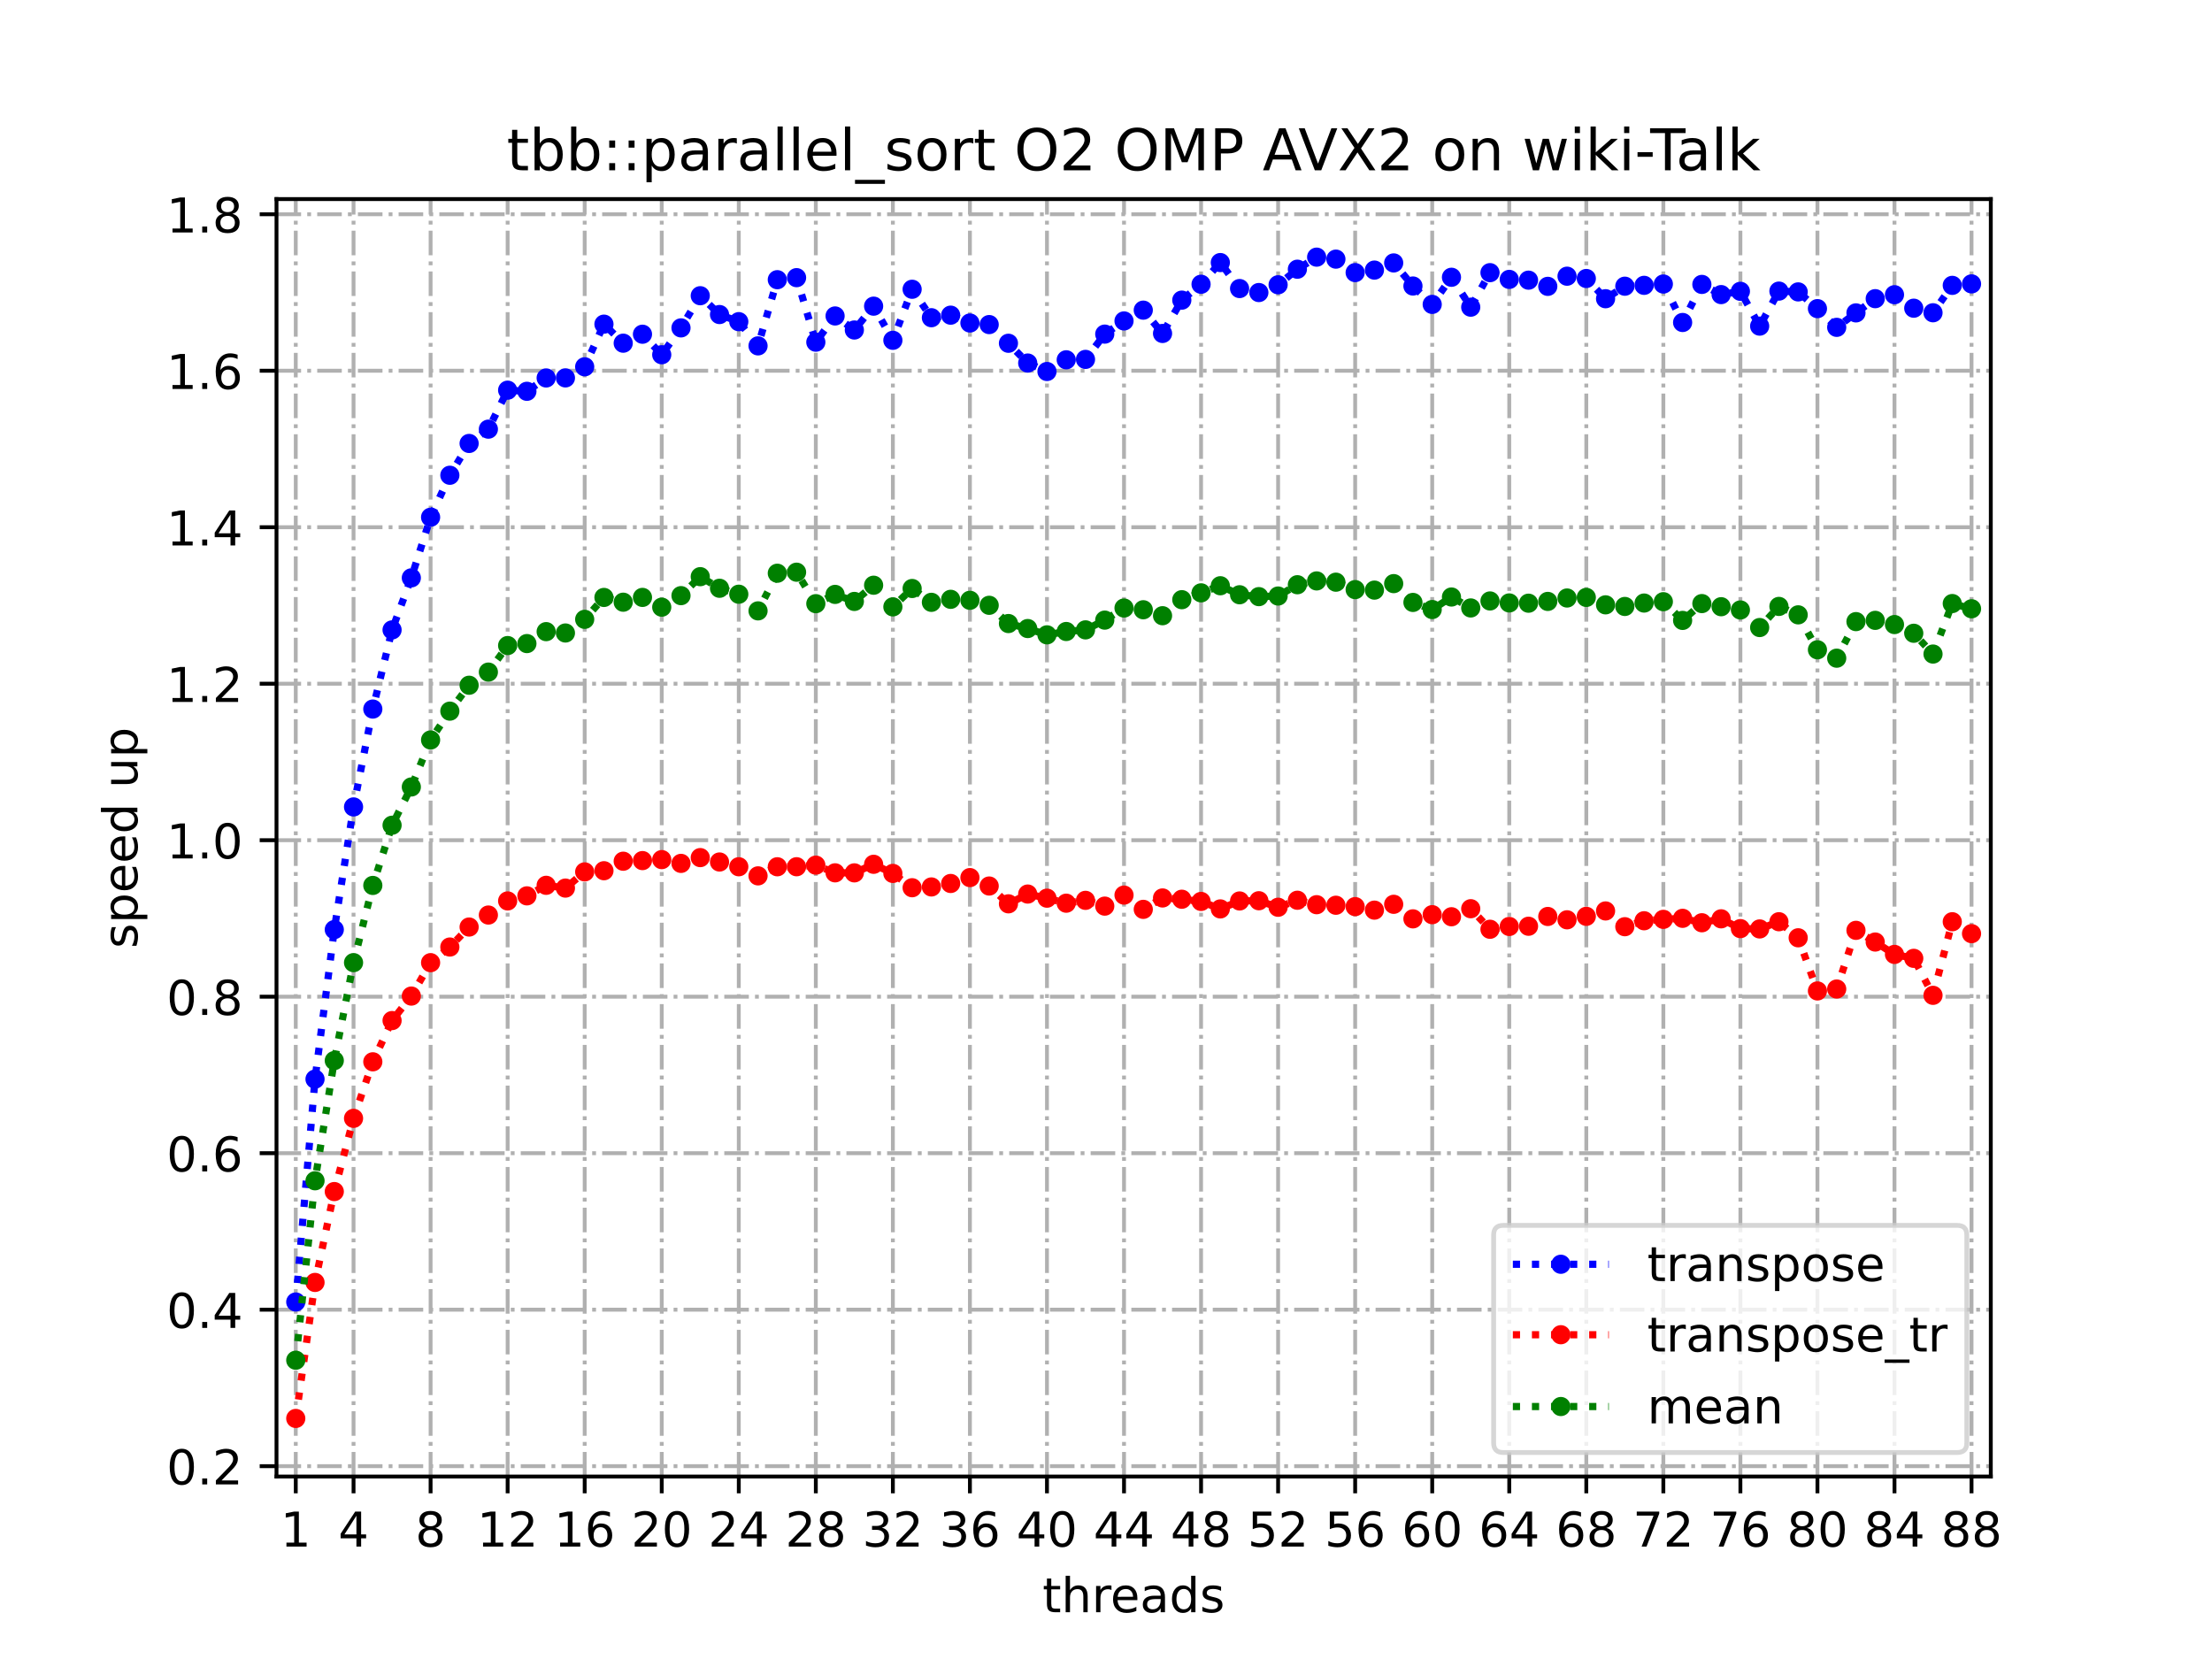 <?xml version="1.0" encoding="utf-8" standalone="no"?>
<!DOCTYPE svg PUBLIC "-//W3C//DTD SVG 1.1//EN"
  "http://www.w3.org/Graphics/SVG/1.1/DTD/svg11.dtd">
<!-- Created with matplotlib (https://matplotlib.org/) -->
<svg height="345.6pt" version="1.1" viewBox="0 0 460.8 345.6" width="460.8pt" xmlns="http://www.w3.org/2000/svg" xmlns:xlink="http://www.w3.org/1999/xlink">
 <defs>
  <style type="text/css">
*{stroke-linecap:butt;stroke-linejoin:round;}
  </style>
 </defs>
 <g id="figure_1">
  <g id="patch_1">
   <path d="M 0 345.6 
L 460.8 345.6 
L 460.8 0 
L 0 0 
z
" style="fill:#ffffff;"/>
  </g>
  <g id="axes_1">
   <g id="patch_2">
    <path d="M 57.6 307.584 
L 414.72 307.584 
L 414.72 41.472 
L 57.6 41.472 
z
" style="fill:#ffffff;"/>
   </g>
   <g id="matplotlib.axis_1">
    <g id="xtick_1">
     <g id="line2d_1">
      <path clip-path="url(#p1f1552566f)" d="M 61.613 307.584 
L 61.613 41.472 
" style="fill:none;stroke:#b0b0b0;stroke-dasharray:5.12,1.28,0.8,1.28;stroke-dashoffset:0;stroke-width:0.8;"/>
     </g>
     <g id="line2d_2">
      <defs>
       <path d="M 0 0 
L 0 3.5 
" id="m965a9321bb" style="stroke:#000000;stroke-width:0.8;"/>
      </defs>
      <g>
       <use style="stroke:#000000;stroke-width:0.8;" x="61.613" xlink:href="#m965a9321bb" y="307.584"/>
      </g>
     </g>
     <g id="text_1">
      <!-- 1 -->
      <defs>
       <path d="M 12.406 8.297 
L 28.516 8.297 
L 28.516 63.922 
L 10.984 60.406 
L 10.984 69.391 
L 28.422 72.906 
L 38.281 72.906 
L 38.281 8.297 
L 54.391 8.297 
L 54.391 0 
L 12.406 0 
z
" id="DejaVuSans-49"/>
      </defs>
      <g transform="translate(58.431 322.182)scale(0.1 -0.1)">
       <use xlink:href="#DejaVuSans-49"/>
      </g>
     </g>
    </g>
    <g id="xtick_2">
     <g id="line2d_3">
      <path clip-path="url(#p1f1552566f)" d="M 73.65 307.584 
L 73.65 41.472 
" style="fill:none;stroke:#b0b0b0;stroke-dasharray:5.12,1.28,0.8,1.28;stroke-dashoffset:0;stroke-width:0.8;"/>
     </g>
     <g id="line2d_4">
      <g>
       <use style="stroke:#000000;stroke-width:0.8;" x="73.65" xlink:href="#m965a9321bb" y="307.584"/>
      </g>
     </g>
     <g id="text_2">
      <!-- 4 -->
      <defs>
       <path d="M 37.797 64.312 
L 12.891 25.391 
L 37.797 25.391 
z
M 35.203 72.906 
L 47.609 72.906 
L 47.609 25.391 
L 58.016 25.391 
L 58.016 17.188 
L 47.609 17.188 
L 47.609 0 
L 37.797 0 
L 37.797 17.188 
L 4.891 17.188 
L 4.891 26.703 
z
" id="DejaVuSans-52"/>
      </defs>
      <g transform="translate(70.469 322.182)scale(0.1 -0.1)">
       <use xlink:href="#DejaVuSans-52"/>
      </g>
     </g>
    </g>
    <g id="xtick_3">
     <g id="line2d_5">
      <path clip-path="url(#p1f1552566f)" d="M 89.701 307.584 
L 89.701 41.472 
" style="fill:none;stroke:#b0b0b0;stroke-dasharray:5.12,1.28,0.8,1.28;stroke-dashoffset:0;stroke-width:0.8;"/>
     </g>
     <g id="line2d_6">
      <g>
       <use style="stroke:#000000;stroke-width:0.8;" x="89.701" xlink:href="#m965a9321bb" y="307.584"/>
      </g>
     </g>
     <g id="text_3">
      <!-- 8 -->
      <defs>
       <path d="M 31.781 34.625 
Q 24.75 34.625 20.719 30.859 
Q 16.703 27.094 16.703 20.516 
Q 16.703 13.922 20.719 10.156 
Q 24.75 6.391 31.781 6.391 
Q 38.812 6.391 42.859 10.172 
Q 46.922 13.969 46.922 20.516 
Q 46.922 27.094 42.891 30.859 
Q 38.875 34.625 31.781 34.625 
z
M 21.922 38.812 
Q 15.578 40.375 12.031 44.719 
Q 8.5 49.078 8.5 55.328 
Q 8.5 64.062 14.719 69.141 
Q 20.953 74.219 31.781 74.219 
Q 42.672 74.219 48.875 69.141 
Q 55.078 64.062 55.078 55.328 
Q 55.078 49.078 51.531 44.719 
Q 48 40.375 41.703 38.812 
Q 48.828 37.156 52.797 32.312 
Q 56.781 27.484 56.781 20.516 
Q 56.781 9.906 50.312 4.234 
Q 43.844 -1.422 31.781 -1.422 
Q 19.734 -1.422 13.25 4.234 
Q 6.781 9.906 6.781 20.516 
Q 6.781 27.484 10.781 32.312 
Q 14.797 37.156 21.922 38.812 
z
M 18.312 54.391 
Q 18.312 48.734 21.844 45.562 
Q 25.391 42.391 31.781 42.391 
Q 38.141 42.391 41.719 45.562 
Q 45.312 48.734 45.312 54.391 
Q 45.312 60.062 41.719 63.234 
Q 38.141 66.406 31.781 66.406 
Q 25.391 66.406 21.844 63.234 
Q 18.312 60.062 18.312 54.391 
z
" id="DejaVuSans-56"/>
      </defs>
      <g transform="translate(86.519 322.182)scale(0.1 -0.1)">
       <use xlink:href="#DejaVuSans-56"/>
      </g>
     </g>
    </g>
    <g id="xtick_4">
     <g id="line2d_7">
      <path clip-path="url(#p1f1552566f)" d="M 105.751 307.584 
L 105.751 41.472 
" style="fill:none;stroke:#b0b0b0;stroke-dasharray:5.12,1.28,0.8,1.28;stroke-dashoffset:0;stroke-width:0.8;"/>
     </g>
     <g id="line2d_8">
      <g>
       <use style="stroke:#000000;stroke-width:0.8;" x="105.751" xlink:href="#m965a9321bb" y="307.584"/>
      </g>
     </g>
     <g id="text_4">
      <!-- 12 -->
      <defs>
       <path d="M 19.188 8.297 
L 53.609 8.297 
L 53.609 0 
L 7.328 0 
L 7.328 8.297 
Q 12.938 14.109 22.625 23.891 
Q 32.328 33.688 34.812 36.531 
Q 39.547 41.844 41.422 45.531 
Q 43.312 49.219 43.312 52.781 
Q 43.312 58.594 39.234 62.25 
Q 35.156 65.922 28.609 65.922 
Q 23.969 65.922 18.812 64.312 
Q 13.672 62.703 7.812 59.422 
L 7.812 69.391 
Q 13.766 71.781 18.938 73 
Q 24.125 74.219 28.422 74.219 
Q 39.75 74.219 46.484 68.547 
Q 53.219 62.891 53.219 53.422 
Q 53.219 48.922 51.531 44.891 
Q 49.859 40.875 45.406 35.406 
Q 44.188 33.984 37.641 27.219 
Q 31.109 20.453 19.188 8.297 
z
" id="DejaVuSans-50"/>
      </defs>
      <g transform="translate(99.389 322.182)scale(0.1 -0.1)">
       <use xlink:href="#DejaVuSans-49"/>
       <use x="63.623" xlink:href="#DejaVuSans-50"/>
      </g>
     </g>
    </g>
    <g id="xtick_5">
     <g id="line2d_9">
      <path clip-path="url(#p1f1552566f)" d="M 121.801 307.584 
L 121.801 41.472 
" style="fill:none;stroke:#b0b0b0;stroke-dasharray:5.12,1.28,0.8,1.28;stroke-dashoffset:0;stroke-width:0.8;"/>
     </g>
     <g id="line2d_10">
      <g>
       <use style="stroke:#000000;stroke-width:0.8;" x="121.801" xlink:href="#m965a9321bb" y="307.584"/>
      </g>
     </g>
     <g id="text_5">
      <!-- 16 -->
      <defs>
       <path d="M 33.016 40.375 
Q 26.375 40.375 22.484 35.828 
Q 18.609 31.297 18.609 23.391 
Q 18.609 15.531 22.484 10.953 
Q 26.375 6.391 33.016 6.391 
Q 39.656 6.391 43.531 10.953 
Q 47.406 15.531 47.406 23.391 
Q 47.406 31.297 43.531 35.828 
Q 39.656 40.375 33.016 40.375 
z
M 52.594 71.297 
L 52.594 62.312 
Q 48.875 64.062 45.094 64.984 
Q 41.312 65.922 37.594 65.922 
Q 27.828 65.922 22.672 59.328 
Q 17.531 52.734 16.797 39.406 
Q 19.672 43.656 24.016 45.922 
Q 28.375 48.188 33.594 48.188 
Q 44.578 48.188 50.953 41.516 
Q 57.328 34.859 57.328 23.391 
Q 57.328 12.156 50.688 5.359 
Q 44.047 -1.422 33.016 -1.422 
Q 20.359 -1.422 13.672 8.266 
Q 6.984 17.969 6.984 36.375 
Q 6.984 53.656 15.188 63.938 
Q 23.391 74.219 37.203 74.219 
Q 40.922 74.219 44.703 73.484 
Q 48.484 72.75 52.594 71.297 
z
" id="DejaVuSans-54"/>
      </defs>
      <g transform="translate(115.439 322.182)scale(0.1 -0.1)">
       <use xlink:href="#DejaVuSans-49"/>
       <use x="63.623" xlink:href="#DejaVuSans-54"/>
      </g>
     </g>
    </g>
    <g id="xtick_6">
     <g id="line2d_11">
      <path clip-path="url(#p1f1552566f)" d="M 137.852 307.584 
L 137.852 41.472 
" style="fill:none;stroke:#b0b0b0;stroke-dasharray:5.12,1.28,0.8,1.28;stroke-dashoffset:0;stroke-width:0.8;"/>
     </g>
     <g id="line2d_12">
      <g>
       <use style="stroke:#000000;stroke-width:0.8;" x="137.852" xlink:href="#m965a9321bb" y="307.584"/>
      </g>
     </g>
     <g id="text_6">
      <!-- 20 -->
      <defs>
       <path d="M 31.781 66.406 
Q 24.172 66.406 20.328 58.906 
Q 16.5 51.422 16.5 36.375 
Q 16.5 21.391 20.328 13.891 
Q 24.172 6.391 31.781 6.391 
Q 39.453 6.391 43.281 13.891 
Q 47.125 21.391 47.125 36.375 
Q 47.125 51.422 43.281 58.906 
Q 39.453 66.406 31.781 66.406 
z
M 31.781 74.219 
Q 44.047 74.219 50.516 64.516 
Q 56.984 54.828 56.984 36.375 
Q 56.984 17.969 50.516 8.266 
Q 44.047 -1.422 31.781 -1.422 
Q 19.531 -1.422 13.062 8.266 
Q 6.594 17.969 6.594 36.375 
Q 6.594 54.828 13.062 64.516 
Q 19.531 74.219 31.781 74.219 
z
" id="DejaVuSans-48"/>
      </defs>
      <g transform="translate(131.489 322.182)scale(0.1 -0.1)">
       <use xlink:href="#DejaVuSans-50"/>
       <use x="63.623" xlink:href="#DejaVuSans-48"/>
      </g>
     </g>
    </g>
    <g id="xtick_7">
     <g id="line2d_13">
      <path clip-path="url(#p1f1552566f)" d="M 153.902 307.584 
L 153.902 41.472 
" style="fill:none;stroke:#b0b0b0;stroke-dasharray:5.12,1.28,0.8,1.28;stroke-dashoffset:0;stroke-width:0.8;"/>
     </g>
     <g id="line2d_14">
      <g>
       <use style="stroke:#000000;stroke-width:0.8;" x="153.902" xlink:href="#m965a9321bb" y="307.584"/>
      </g>
     </g>
     <g id="text_7">
      <!-- 24 -->
      <g transform="translate(147.54 322.182)scale(0.1 -0.1)">
       <use xlink:href="#DejaVuSans-50"/>
       <use x="63.623" xlink:href="#DejaVuSans-52"/>
      </g>
     </g>
    </g>
    <g id="xtick_8">
     <g id="line2d_15">
      <path clip-path="url(#p1f1552566f)" d="M 169.952 307.584 
L 169.952 41.472 
" style="fill:none;stroke:#b0b0b0;stroke-dasharray:5.12,1.28,0.8,1.28;stroke-dashoffset:0;stroke-width:0.8;"/>
     </g>
     <g id="line2d_16">
      <g>
       <use style="stroke:#000000;stroke-width:0.8;" x="169.952" xlink:href="#m965a9321bb" y="307.584"/>
      </g>
     </g>
     <g id="text_8">
      <!-- 28 -->
      <g transform="translate(163.59 322.182)scale(0.1 -0.1)">
       <use xlink:href="#DejaVuSans-50"/>
       <use x="63.623" xlink:href="#DejaVuSans-56"/>
      </g>
     </g>
    </g>
    <g id="xtick_9">
     <g id="line2d_17">
      <path clip-path="url(#p1f1552566f)" d="M 186.003 307.584 
L 186.003 41.472 
" style="fill:none;stroke:#b0b0b0;stroke-dasharray:5.12,1.28,0.8,1.28;stroke-dashoffset:0;stroke-width:0.8;"/>
     </g>
     <g id="line2d_18">
      <g>
       <use style="stroke:#000000;stroke-width:0.8;" x="186.003" xlink:href="#m965a9321bb" y="307.584"/>
      </g>
     </g>
     <g id="text_9">
      <!-- 32 -->
      <defs>
       <path d="M 40.578 39.312 
Q 47.656 37.797 51.625 33 
Q 55.609 28.219 55.609 21.188 
Q 55.609 10.406 48.188 4.484 
Q 40.766 -1.422 27.094 -1.422 
Q 22.516 -1.422 17.656 -0.516 
Q 12.797 0.391 7.625 2.203 
L 7.625 11.719 
Q 11.719 9.328 16.594 8.109 
Q 21.484 6.891 26.812 6.891 
Q 36.078 6.891 40.938 10.547 
Q 45.797 14.203 45.797 21.188 
Q 45.797 27.641 41.281 31.266 
Q 36.766 34.906 28.719 34.906 
L 20.219 34.906 
L 20.219 43.016 
L 29.109 43.016 
Q 36.375 43.016 40.234 45.922 
Q 44.094 48.828 44.094 54.297 
Q 44.094 59.906 40.109 62.906 
Q 36.141 65.922 28.719 65.922 
Q 24.656 65.922 20.016 65.031 
Q 15.375 64.156 9.812 62.312 
L 9.812 71.094 
Q 15.438 72.656 20.344 73.438 
Q 25.25 74.219 29.594 74.219 
Q 40.828 74.219 47.359 69.109 
Q 53.906 64.016 53.906 55.328 
Q 53.906 49.266 50.438 45.094 
Q 46.969 40.922 40.578 39.312 
z
" id="DejaVuSans-51"/>
      </defs>
      <g transform="translate(179.64 322.182)scale(0.1 -0.1)">
       <use xlink:href="#DejaVuSans-51"/>
       <use x="63.623" xlink:href="#DejaVuSans-50"/>
      </g>
     </g>
    </g>
    <g id="xtick_10">
     <g id="line2d_19">
      <path clip-path="url(#p1f1552566f)" d="M 202.053 307.584 
L 202.053 41.472 
" style="fill:none;stroke:#b0b0b0;stroke-dasharray:5.12,1.28,0.8,1.28;stroke-dashoffset:0;stroke-width:0.8;"/>
     </g>
     <g id="line2d_20">
      <g>
       <use style="stroke:#000000;stroke-width:0.8;" x="202.053" xlink:href="#m965a9321bb" y="307.584"/>
      </g>
     </g>
     <g id="text_10">
      <!-- 36 -->
      <g transform="translate(195.691 322.182)scale(0.1 -0.1)">
       <use xlink:href="#DejaVuSans-51"/>
       <use x="63.623" xlink:href="#DejaVuSans-54"/>
      </g>
     </g>
    </g>
    <g id="xtick_11">
     <g id="line2d_21">
      <path clip-path="url(#p1f1552566f)" d="M 218.103 307.584 
L 218.103 41.472 
" style="fill:none;stroke:#b0b0b0;stroke-dasharray:5.12,1.28,0.8,1.28;stroke-dashoffset:0;stroke-width:0.8;"/>
     </g>
     <g id="line2d_22">
      <g>
       <use style="stroke:#000000;stroke-width:0.8;" x="218.103" xlink:href="#m965a9321bb" y="307.584"/>
      </g>
     </g>
     <g id="text_11">
      <!-- 40 -->
      <g transform="translate(211.741 322.182)scale(0.1 -0.1)">
       <use xlink:href="#DejaVuSans-52"/>
       <use x="63.623" xlink:href="#DejaVuSans-48"/>
      </g>
     </g>
    </g>
    <g id="xtick_12">
     <g id="line2d_23">
      <path clip-path="url(#p1f1552566f)" d="M 234.154 307.584 
L 234.154 41.472 
" style="fill:none;stroke:#b0b0b0;stroke-dasharray:5.12,1.28,0.8,1.28;stroke-dashoffset:0;stroke-width:0.8;"/>
     </g>
     <g id="line2d_24">
      <g>
       <use style="stroke:#000000;stroke-width:0.8;" x="234.154" xlink:href="#m965a9321bb" y="307.584"/>
      </g>
     </g>
     <g id="text_12">
      <!-- 44 -->
      <g transform="translate(227.791 322.182)scale(0.1 -0.1)">
       <use xlink:href="#DejaVuSans-52"/>
       <use x="63.623" xlink:href="#DejaVuSans-52"/>
      </g>
     </g>
    </g>
    <g id="xtick_13">
     <g id="line2d_25">
      <path clip-path="url(#p1f1552566f)" d="M 250.204 307.584 
L 250.204 41.472 
" style="fill:none;stroke:#b0b0b0;stroke-dasharray:5.12,1.28,0.8,1.28;stroke-dashoffset:0;stroke-width:0.8;"/>
     </g>
     <g id="line2d_26">
      <g>
       <use style="stroke:#000000;stroke-width:0.8;" x="250.204" xlink:href="#m965a9321bb" y="307.584"/>
      </g>
     </g>
     <g id="text_13">
      <!-- 48 -->
      <g transform="translate(243.842 322.182)scale(0.1 -0.1)">
       <use xlink:href="#DejaVuSans-52"/>
       <use x="63.623" xlink:href="#DejaVuSans-56"/>
      </g>
     </g>
    </g>
    <g id="xtick_14">
     <g id="line2d_27">
      <path clip-path="url(#p1f1552566f)" d="M 266.254 307.584 
L 266.254 41.472 
" style="fill:none;stroke:#b0b0b0;stroke-dasharray:5.12,1.28,0.8,1.28;stroke-dashoffset:0;stroke-width:0.8;"/>
     </g>
     <g id="line2d_28">
      <g>
       <use style="stroke:#000000;stroke-width:0.8;" x="266.254" xlink:href="#m965a9321bb" y="307.584"/>
      </g>
     </g>
     <g id="text_14">
      <!-- 52 -->
      <defs>
       <path d="M 10.797 72.906 
L 49.516 72.906 
L 49.516 64.594 
L 19.828 64.594 
L 19.828 46.734 
Q 21.969 47.469 24.109 47.828 
Q 26.266 48.188 28.422 48.188 
Q 40.625 48.188 47.75 41.5 
Q 54.891 34.812 54.891 23.391 
Q 54.891 11.625 47.562 5.094 
Q 40.234 -1.422 26.906 -1.422 
Q 22.312 -1.422 17.547 -0.641 
Q 12.797 0.141 7.719 1.703 
L 7.719 11.625 
Q 12.109 9.234 16.797 8.062 
Q 21.484 6.891 26.703 6.891 
Q 35.156 6.891 40.078 11.328 
Q 45.016 15.766 45.016 23.391 
Q 45.016 31 40.078 35.438 
Q 35.156 39.891 26.703 39.891 
Q 22.75 39.891 18.812 39.016 
Q 14.891 38.141 10.797 36.281 
z
" id="DejaVuSans-53"/>
      </defs>
      <g transform="translate(259.892 322.182)scale(0.1 -0.1)">
       <use xlink:href="#DejaVuSans-53"/>
       <use x="63.623" xlink:href="#DejaVuSans-50"/>
      </g>
     </g>
    </g>
    <g id="xtick_15">
     <g id="line2d_29">
      <path clip-path="url(#p1f1552566f)" d="M 282.305 307.584 
L 282.305 41.472 
" style="fill:none;stroke:#b0b0b0;stroke-dasharray:5.12,1.28,0.8,1.28;stroke-dashoffset:0;stroke-width:0.8;"/>
     </g>
     <g id="line2d_30">
      <g>
       <use style="stroke:#000000;stroke-width:0.8;" x="282.305" xlink:href="#m965a9321bb" y="307.584"/>
      </g>
     </g>
     <g id="text_15">
      <!-- 56 -->
      <g transform="translate(275.942 322.182)scale(0.1 -0.1)">
       <use xlink:href="#DejaVuSans-53"/>
       <use x="63.623" xlink:href="#DejaVuSans-54"/>
      </g>
     </g>
    </g>
    <g id="xtick_16">
     <g id="line2d_31">
      <path clip-path="url(#p1f1552566f)" d="M 298.355 307.584 
L 298.355 41.472 
" style="fill:none;stroke:#b0b0b0;stroke-dasharray:5.12,1.28,0.8,1.28;stroke-dashoffset:0;stroke-width:0.8;"/>
     </g>
     <g id="line2d_32">
      <g>
       <use style="stroke:#000000;stroke-width:0.8;" x="298.355" xlink:href="#m965a9321bb" y="307.584"/>
      </g>
     </g>
     <g id="text_16">
      <!-- 60 -->
      <g transform="translate(291.993 322.182)scale(0.1 -0.1)">
       <use xlink:href="#DejaVuSans-54"/>
       <use x="63.623" xlink:href="#DejaVuSans-48"/>
      </g>
     </g>
    </g>
    <g id="xtick_17">
     <g id="line2d_33">
      <path clip-path="url(#p1f1552566f)" d="M 314.405 307.584 
L 314.405 41.472 
" style="fill:none;stroke:#b0b0b0;stroke-dasharray:5.12,1.28,0.8,1.28;stroke-dashoffset:0;stroke-width:0.8;"/>
     </g>
     <g id="line2d_34">
      <g>
       <use style="stroke:#000000;stroke-width:0.8;" x="314.405" xlink:href="#m965a9321bb" y="307.584"/>
      </g>
     </g>
     <g id="text_17">
      <!-- 64 -->
      <g transform="translate(308.043 322.182)scale(0.1 -0.1)">
       <use xlink:href="#DejaVuSans-54"/>
       <use x="63.623" xlink:href="#DejaVuSans-52"/>
      </g>
     </g>
    </g>
    <g id="xtick_18">
     <g id="line2d_35">
      <path clip-path="url(#p1f1552566f)" d="M 330.456 307.584 
L 330.456 41.472 
" style="fill:none;stroke:#b0b0b0;stroke-dasharray:5.12,1.28,0.8,1.28;stroke-dashoffset:0;stroke-width:0.8;"/>
     </g>
     <g id="line2d_36">
      <g>
       <use style="stroke:#000000;stroke-width:0.8;" x="330.456" xlink:href="#m965a9321bb" y="307.584"/>
      </g>
     </g>
     <g id="text_18">
      <!-- 68 -->
      <g transform="translate(324.093 322.182)scale(0.1 -0.1)">
       <use xlink:href="#DejaVuSans-54"/>
       <use x="63.623" xlink:href="#DejaVuSans-56"/>
      </g>
     </g>
    </g>
    <g id="xtick_19">
     <g id="line2d_37">
      <path clip-path="url(#p1f1552566f)" d="M 346.506 307.584 
L 346.506 41.472 
" style="fill:none;stroke:#b0b0b0;stroke-dasharray:5.12,1.28,0.8,1.28;stroke-dashoffset:0;stroke-width:0.8;"/>
     </g>
     <g id="line2d_38">
      <g>
       <use style="stroke:#000000;stroke-width:0.8;" x="346.506" xlink:href="#m965a9321bb" y="307.584"/>
      </g>
     </g>
     <g id="text_19">
      <!-- 72 -->
      <defs>
       <path d="M 8.203 72.906 
L 55.078 72.906 
L 55.078 68.703 
L 28.609 0 
L 18.312 0 
L 43.219 64.594 
L 8.203 64.594 
z
" id="DejaVuSans-55"/>
      </defs>
      <g transform="translate(340.144 322.182)scale(0.1 -0.1)">
       <use xlink:href="#DejaVuSans-55"/>
       <use x="63.623" xlink:href="#DejaVuSans-50"/>
      </g>
     </g>
    </g>
    <g id="xtick_20">
     <g id="line2d_39">
      <path clip-path="url(#p1f1552566f)" d="M 362.556 307.584 
L 362.556 41.472 
" style="fill:none;stroke:#b0b0b0;stroke-dasharray:5.12,1.28,0.8,1.28;stroke-dashoffset:0;stroke-width:0.8;"/>
     </g>
     <g id="line2d_40">
      <g>
       <use style="stroke:#000000;stroke-width:0.8;" x="362.556" xlink:href="#m965a9321bb" y="307.584"/>
      </g>
     </g>
     <g id="text_20">
      <!-- 76 -->
      <g transform="translate(356.194 322.182)scale(0.1 -0.1)">
       <use xlink:href="#DejaVuSans-55"/>
       <use x="63.623" xlink:href="#DejaVuSans-54"/>
      </g>
     </g>
    </g>
    <g id="xtick_21">
     <g id="line2d_41">
      <path clip-path="url(#p1f1552566f)" d="M 378.607 307.584 
L 378.607 41.472 
" style="fill:none;stroke:#b0b0b0;stroke-dasharray:5.12,1.28,0.8,1.28;stroke-dashoffset:0;stroke-width:0.8;"/>
     </g>
     <g id="line2d_42">
      <g>
       <use style="stroke:#000000;stroke-width:0.8;" x="378.607" xlink:href="#m965a9321bb" y="307.584"/>
      </g>
     </g>
     <g id="text_21">
      <!-- 80 -->
      <g transform="translate(372.244 322.182)scale(0.1 -0.1)">
       <use xlink:href="#DejaVuSans-56"/>
       <use x="63.623" xlink:href="#DejaVuSans-48"/>
      </g>
     </g>
    </g>
    <g id="xtick_22">
     <g id="line2d_43">
      <path clip-path="url(#p1f1552566f)" d="M 394.657 307.584 
L 394.657 41.472 
" style="fill:none;stroke:#b0b0b0;stroke-dasharray:5.12,1.28,0.8,1.28;stroke-dashoffset:0;stroke-width:0.8;"/>
     </g>
     <g id="line2d_44">
      <g>
       <use style="stroke:#000000;stroke-width:0.8;" x="394.657" xlink:href="#m965a9321bb" y="307.584"/>
      </g>
     </g>
     <g id="text_22">
      <!-- 84 -->
      <g transform="translate(388.295 322.182)scale(0.1 -0.1)">
       <use xlink:href="#DejaVuSans-56"/>
       <use x="63.623" xlink:href="#DejaVuSans-52"/>
      </g>
     </g>
    </g>
    <g id="xtick_23">
     <g id="line2d_45">
      <path clip-path="url(#p1f1552566f)" d="M 410.707 307.584 
L 410.707 41.472 
" style="fill:none;stroke:#b0b0b0;stroke-dasharray:5.12,1.28,0.8,1.28;stroke-dashoffset:0;stroke-width:0.8;"/>
     </g>
     <g id="line2d_46">
      <g>
       <use style="stroke:#000000;stroke-width:0.8;" x="410.707" xlink:href="#m965a9321bb" y="307.584"/>
      </g>
     </g>
     <g id="text_23">
      <!-- 88 -->
      <g transform="translate(404.345 322.182)scale(0.1 -0.1)">
       <use xlink:href="#DejaVuSans-56"/>
       <use x="63.623" xlink:href="#DejaVuSans-56"/>
      </g>
     </g>
    </g>
    <g id="text_24">
     <!-- threads -->
     <defs>
      <path d="M 18.312 70.219 
L 18.312 54.688 
L 36.812 54.688 
L 36.812 47.703 
L 18.312 47.703 
L 18.312 18.016 
Q 18.312 11.328 20.141 9.422 
Q 21.969 7.516 27.594 7.516 
L 36.812 7.516 
L 36.812 0 
L 27.594 0 
Q 17.188 0 13.234 3.875 
Q 9.281 7.766 9.281 18.016 
L 9.281 47.703 
L 2.688 47.703 
L 2.688 54.688 
L 9.281 54.688 
L 9.281 70.219 
z
" id="DejaVuSans-116"/>
      <path d="M 54.891 33.016 
L 54.891 0 
L 45.906 0 
L 45.906 32.719 
Q 45.906 40.484 42.875 44.328 
Q 39.844 48.188 33.797 48.188 
Q 26.516 48.188 22.312 43.547 
Q 18.109 38.922 18.109 30.906 
L 18.109 0 
L 9.078 0 
L 9.078 75.984 
L 18.109 75.984 
L 18.109 46.188 
Q 21.344 51.125 25.703 53.562 
Q 30.078 56 35.797 56 
Q 45.219 56 50.047 50.172 
Q 54.891 44.344 54.891 33.016 
z
" id="DejaVuSans-104"/>
      <path d="M 41.109 46.297 
Q 39.594 47.172 37.812 47.578 
Q 36.031 48 33.891 48 
Q 26.266 48 22.188 43.047 
Q 18.109 38.094 18.109 28.812 
L 18.109 0 
L 9.078 0 
L 9.078 54.688 
L 18.109 54.688 
L 18.109 46.188 
Q 20.953 51.172 25.484 53.578 
Q 30.031 56 36.531 56 
Q 37.453 56 38.578 55.875 
Q 39.703 55.766 41.062 55.516 
z
" id="DejaVuSans-114"/>
      <path d="M 56.203 29.594 
L 56.203 25.203 
L 14.891 25.203 
Q 15.484 15.922 20.484 11.062 
Q 25.484 6.203 34.422 6.203 
Q 39.594 6.203 44.453 7.469 
Q 49.312 8.734 54.109 11.281 
L 54.109 2.781 
Q 49.266 0.734 44.188 -0.344 
Q 39.109 -1.422 33.891 -1.422 
Q 20.797 -1.422 13.156 6.188 
Q 5.516 13.812 5.516 26.812 
Q 5.516 40.234 12.766 48.109 
Q 20.016 56 32.328 56 
Q 43.359 56 49.781 48.891 
Q 56.203 41.797 56.203 29.594 
z
M 47.219 32.234 
Q 47.125 39.594 43.094 43.984 
Q 39.062 48.391 32.422 48.391 
Q 24.906 48.391 20.391 44.141 
Q 15.875 39.891 15.188 32.172 
z
" id="DejaVuSans-101"/>
      <path d="M 34.281 27.484 
Q 23.391 27.484 19.188 25 
Q 14.984 22.516 14.984 16.5 
Q 14.984 11.719 18.141 8.906 
Q 21.297 6.109 26.703 6.109 
Q 34.188 6.109 38.703 11.406 
Q 43.219 16.703 43.219 25.484 
L 43.219 27.484 
z
M 52.203 31.203 
L 52.203 0 
L 43.219 0 
L 43.219 8.297 
Q 40.141 3.328 35.547 0.953 
Q 30.953 -1.422 24.312 -1.422 
Q 15.922 -1.422 10.953 3.297 
Q 6 8.016 6 15.922 
Q 6 25.141 12.172 29.828 
Q 18.359 34.516 30.609 34.516 
L 43.219 34.516 
L 43.219 35.406 
Q 43.219 41.609 39.141 45 
Q 35.062 48.391 27.688 48.391 
Q 23 48.391 18.547 47.266 
Q 14.109 46.141 10.016 43.891 
L 10.016 52.203 
Q 14.938 54.109 19.578 55.047 
Q 24.219 56 28.609 56 
Q 40.484 56 46.344 49.844 
Q 52.203 43.703 52.203 31.203 
z
" id="DejaVuSans-97"/>
      <path d="M 45.406 46.391 
L 45.406 75.984 
L 54.391 75.984 
L 54.391 0 
L 45.406 0 
L 45.406 8.203 
Q 42.578 3.328 38.25 0.953 
Q 33.938 -1.422 27.875 -1.422 
Q 17.969 -1.422 11.734 6.484 
Q 5.516 14.406 5.516 27.297 
Q 5.516 40.188 11.734 48.094 
Q 17.969 56 27.875 56 
Q 33.938 56 38.25 53.625 
Q 42.578 51.266 45.406 46.391 
z
M 14.797 27.297 
Q 14.797 17.391 18.875 11.75 
Q 22.953 6.109 30.078 6.109 
Q 37.203 6.109 41.297 11.75 
Q 45.406 17.391 45.406 27.297 
Q 45.406 37.203 41.297 42.844 
Q 37.203 48.484 30.078 48.484 
Q 22.953 48.484 18.875 42.844 
Q 14.797 37.203 14.797 27.297 
z
" id="DejaVuSans-100"/>
      <path d="M 44.281 53.078 
L 44.281 44.578 
Q 40.484 46.531 36.375 47.5 
Q 32.281 48.484 27.875 48.484 
Q 21.188 48.484 17.844 46.438 
Q 14.5 44.391 14.5 40.281 
Q 14.5 37.156 16.891 35.375 
Q 19.281 33.594 26.516 31.984 
L 29.594 31.297 
Q 39.156 29.25 43.188 25.516 
Q 47.219 21.781 47.219 15.094 
Q 47.219 7.469 41.188 3.016 
Q 35.156 -1.422 24.609 -1.422 
Q 20.219 -1.422 15.453 -0.562 
Q 10.688 0.297 5.422 2 
L 5.422 11.281 
Q 10.406 8.688 15.234 7.391 
Q 20.062 6.109 24.812 6.109 
Q 31.156 6.109 34.562 8.281 
Q 37.984 10.453 37.984 14.406 
Q 37.984 18.062 35.516 20.016 
Q 33.062 21.969 24.703 23.781 
L 21.578 24.516 
Q 13.234 26.266 9.516 29.906 
Q 5.812 33.547 5.812 39.891 
Q 5.812 47.609 11.281 51.797 
Q 16.75 56 26.812 56 
Q 31.781 56 36.172 55.266 
Q 40.578 54.547 44.281 53.078 
z
" id="DejaVuSans-115"/>
     </defs>
     <g transform="translate(217.169 335.861)scale(0.1 -0.1)">
      <use xlink:href="#DejaVuSans-116"/>
      <use x="39.209" xlink:href="#DejaVuSans-104"/>
      <use x="102.588" xlink:href="#DejaVuSans-114"/>
      <use x="141.451" xlink:href="#DejaVuSans-101"/>
      <use x="202.975" xlink:href="#DejaVuSans-97"/>
      <use x="264.254" xlink:href="#DejaVuSans-100"/>
      <use x="327.73" xlink:href="#DejaVuSans-115"/>
     </g>
    </g>
   </g>
   <g id="matplotlib.axis_2">
    <g id="ytick_1">
     <g id="line2d_47">
      <path clip-path="url(#p1f1552566f)" d="M 57.6 305.43 
L 414.72 305.43 
" style="fill:none;stroke:#b0b0b0;stroke-dasharray:5.12,1.28,0.8,1.28;stroke-dashoffset:0;stroke-width:0.8;"/>
     </g>
     <g id="line2d_48">
      <defs>
       <path d="M 0 0 
L -3.5 0 
" id="m720049aa1d" style="stroke:#000000;stroke-width:0.8;"/>
      </defs>
      <g>
       <use style="stroke:#000000;stroke-width:0.8;" x="57.6" xlink:href="#m720049aa1d" y="305.43"/>
      </g>
     </g>
     <g id="text_25">
      <!-- 0.2 -->
      <defs>
       <path d="M 10.688 12.406 
L 21 12.406 
L 21 0 
L 10.688 0 
z
" id="DejaVuSans-46"/>
      </defs>
      <g transform="translate(34.697 309.229)scale(0.1 -0.1)">
       <use xlink:href="#DejaVuSans-48"/>
       <use x="63.623" xlink:href="#DejaVuSans-46"/>
       <use x="95.41" xlink:href="#DejaVuSans-50"/>
      </g>
     </g>
    </g>
    <g id="ytick_2">
     <g id="line2d_49">
      <path clip-path="url(#p1f1552566f)" d="M 57.6 272.83 
L 414.72 272.83 
" style="fill:none;stroke:#b0b0b0;stroke-dasharray:5.12,1.28,0.8,1.28;stroke-dashoffset:0;stroke-width:0.8;"/>
     </g>
     <g id="line2d_50">
      <g>
       <use style="stroke:#000000;stroke-width:0.8;" x="57.6" xlink:href="#m720049aa1d" y="272.83"/>
      </g>
     </g>
     <g id="text_26">
      <!-- 0.4 -->
      <g transform="translate(34.697 276.629)scale(0.1 -0.1)">
       <use xlink:href="#DejaVuSans-48"/>
       <use x="63.623" xlink:href="#DejaVuSans-46"/>
       <use x="95.41" xlink:href="#DejaVuSans-52"/>
      </g>
     </g>
    </g>
    <g id="ytick_3">
     <g id="line2d_51">
      <path clip-path="url(#p1f1552566f)" d="M 57.6 240.23 
L 414.72 240.23 
" style="fill:none;stroke:#b0b0b0;stroke-dasharray:5.12,1.28,0.8,1.28;stroke-dashoffset:0;stroke-width:0.8;"/>
     </g>
     <g id="line2d_52">
      <g>
       <use style="stroke:#000000;stroke-width:0.8;" x="57.6" xlink:href="#m720049aa1d" y="240.23"/>
      </g>
     </g>
     <g id="text_27">
      <!-- 0.6 -->
      <g transform="translate(34.697 244.029)scale(0.1 -0.1)">
       <use xlink:href="#DejaVuSans-48"/>
       <use x="63.623" xlink:href="#DejaVuSans-46"/>
       <use x="95.41" xlink:href="#DejaVuSans-54"/>
      </g>
     </g>
    </g>
    <g id="ytick_4">
     <g id="line2d_53">
      <path clip-path="url(#p1f1552566f)" d="M 57.6 207.63 
L 414.72 207.63 
" style="fill:none;stroke:#b0b0b0;stroke-dasharray:5.12,1.28,0.8,1.28;stroke-dashoffset:0;stroke-width:0.8;"/>
     </g>
     <g id="line2d_54">
      <g>
       <use style="stroke:#000000;stroke-width:0.8;" x="57.6" xlink:href="#m720049aa1d" y="207.63"/>
      </g>
     </g>
     <g id="text_28">
      <!-- 0.8 -->
      <g transform="translate(34.697 211.429)scale(0.1 -0.1)">
       <use xlink:href="#DejaVuSans-48"/>
       <use x="63.623" xlink:href="#DejaVuSans-46"/>
       <use x="95.41" xlink:href="#DejaVuSans-56"/>
      </g>
     </g>
    </g>
    <g id="ytick_5">
     <g id="line2d_55">
      <path clip-path="url(#p1f1552566f)" d="M 57.6 175.03 
L 414.72 175.03 
" style="fill:none;stroke:#b0b0b0;stroke-dasharray:5.12,1.28,0.8,1.28;stroke-dashoffset:0;stroke-width:0.8;"/>
     </g>
     <g id="line2d_56">
      <g>
       <use style="stroke:#000000;stroke-width:0.8;" x="57.6" xlink:href="#m720049aa1d" y="175.03"/>
      </g>
     </g>
     <g id="text_29">
      <!-- 1.0 -->
      <g transform="translate(34.697 178.829)scale(0.1 -0.1)">
       <use xlink:href="#DejaVuSans-49"/>
       <use x="63.623" xlink:href="#DejaVuSans-46"/>
       <use x="95.41" xlink:href="#DejaVuSans-48"/>
      </g>
     </g>
    </g>
    <g id="ytick_6">
     <g id="line2d_57">
      <path clip-path="url(#p1f1552566f)" d="M 57.6 142.43 
L 414.72 142.43 
" style="fill:none;stroke:#b0b0b0;stroke-dasharray:5.12,1.28,0.8,1.28;stroke-dashoffset:0;stroke-width:0.8;"/>
     </g>
     <g id="line2d_58">
      <g>
       <use style="stroke:#000000;stroke-width:0.8;" x="57.6" xlink:href="#m720049aa1d" y="142.43"/>
      </g>
     </g>
     <g id="text_30">
      <!-- 1.2 -->
      <g transform="translate(34.697 146.23)scale(0.1 -0.1)">
       <use xlink:href="#DejaVuSans-49"/>
       <use x="63.623" xlink:href="#DejaVuSans-46"/>
       <use x="95.41" xlink:href="#DejaVuSans-50"/>
      </g>
     </g>
    </g>
    <g id="ytick_7">
     <g id="line2d_59">
      <path clip-path="url(#p1f1552566f)" d="M 57.6 109.83 
L 414.72 109.83 
" style="fill:none;stroke:#b0b0b0;stroke-dasharray:5.12,1.28,0.8,1.28;stroke-dashoffset:0;stroke-width:0.8;"/>
     </g>
     <g id="line2d_60">
      <g>
       <use style="stroke:#000000;stroke-width:0.8;" x="57.6" xlink:href="#m720049aa1d" y="109.83"/>
      </g>
     </g>
     <g id="text_31">
      <!-- 1.4 -->
      <g transform="translate(34.697 113.63)scale(0.1 -0.1)">
       <use xlink:href="#DejaVuSans-49"/>
       <use x="63.623" xlink:href="#DejaVuSans-46"/>
       <use x="95.41" xlink:href="#DejaVuSans-52"/>
      </g>
     </g>
    </g>
    <g id="ytick_8">
     <g id="line2d_61">
      <path clip-path="url(#p1f1552566f)" d="M 57.6 77.231 
L 414.72 77.231 
" style="fill:none;stroke:#b0b0b0;stroke-dasharray:5.12,1.28,0.8,1.28;stroke-dashoffset:0;stroke-width:0.8;"/>
     </g>
     <g id="line2d_62">
      <g>
       <use style="stroke:#000000;stroke-width:0.8;" x="57.6" xlink:href="#m720049aa1d" y="77.231"/>
      </g>
     </g>
     <g id="text_32">
      <!-- 1.6 -->
      <g transform="translate(34.697 81.03)scale(0.1 -0.1)">
       <use xlink:href="#DejaVuSans-49"/>
       <use x="63.623" xlink:href="#DejaVuSans-46"/>
       <use x="95.41" xlink:href="#DejaVuSans-54"/>
      </g>
     </g>
    </g>
    <g id="ytick_9">
     <g id="line2d_63">
      <path clip-path="url(#p1f1552566f)" d="M 57.6 44.631 
L 414.72 44.631 
" style="fill:none;stroke:#b0b0b0;stroke-dasharray:5.12,1.28,0.8,1.28;stroke-dashoffset:0;stroke-width:0.8;"/>
     </g>
     <g id="line2d_64">
      <g>
       <use style="stroke:#000000;stroke-width:0.8;" x="57.6" xlink:href="#m720049aa1d" y="44.631"/>
      </g>
     </g>
     <g id="text_33">
      <!-- 1.8 -->
      <g transform="translate(34.697 48.43)scale(0.1 -0.1)">
       <use xlink:href="#DejaVuSans-49"/>
       <use x="63.623" xlink:href="#DejaVuSans-46"/>
       <use x="95.41" xlink:href="#DejaVuSans-56"/>
      </g>
     </g>
    </g>
    <g id="text_34">
     <!-- speed up -->
     <defs>
      <path d="M 18.109 8.203 
L 18.109 -20.797 
L 9.078 -20.797 
L 9.078 54.688 
L 18.109 54.688 
L 18.109 46.391 
Q 20.953 51.266 25.266 53.625 
Q 29.594 56 35.594 56 
Q 45.562 56 51.781 48.094 
Q 58.016 40.188 58.016 27.297 
Q 58.016 14.406 51.781 6.484 
Q 45.562 -1.422 35.594 -1.422 
Q 29.594 -1.422 25.266 0.953 
Q 20.953 3.328 18.109 8.203 
z
M 48.688 27.297 
Q 48.688 37.203 44.609 42.844 
Q 40.531 48.484 33.406 48.484 
Q 26.266 48.484 22.188 42.844 
Q 18.109 37.203 18.109 27.297 
Q 18.109 17.391 22.188 11.75 
Q 26.266 6.109 33.406 6.109 
Q 40.531 6.109 44.609 11.75 
Q 48.688 17.391 48.688 27.297 
z
" id="DejaVuSans-112"/>
      <path id="DejaVuSans-32"/>
      <path d="M 8.5 21.578 
L 8.5 54.688 
L 17.484 54.688 
L 17.484 21.922 
Q 17.484 14.156 20.5 10.266 
Q 23.531 6.391 29.594 6.391 
Q 36.859 6.391 41.078 11.031 
Q 45.312 15.672 45.312 23.688 
L 45.312 54.688 
L 54.297 54.688 
L 54.297 0 
L 45.312 0 
L 45.312 8.406 
Q 42.047 3.422 37.719 1 
Q 33.406 -1.422 27.688 -1.422 
Q 18.266 -1.422 13.375 4.438 
Q 8.5 10.297 8.5 21.578 
z
M 31.109 56 
z
" id="DejaVuSans-117"/>
     </defs>
     <g transform="translate(28.617 197.566)rotate(-90)scale(0.1 -0.1)">
      <use xlink:href="#DejaVuSans-115"/>
      <use x="52.1" xlink:href="#DejaVuSans-112"/>
      <use x="115.576" xlink:href="#DejaVuSans-101"/>
      <use x="177.1" xlink:href="#DejaVuSans-101"/>
      <use x="238.623" xlink:href="#DejaVuSans-100"/>
      <use x="302.1" xlink:href="#DejaVuSans-32"/>
      <use x="333.887" xlink:href="#DejaVuSans-117"/>
      <use x="397.266" xlink:href="#DejaVuSans-112"/>
     </g>
    </g>
   </g>
   <g id="line2d_65">
    <path clip-path="url(#p1f1552566f)" d="M 61.613 271.228 
L 65.625 224.8 
L 69.638 193.655 
L 73.65 168.099 
L 77.663 147.711 
L 81.676 131.222 
L 85.688 120.376 
L 89.701 107.754 
L 93.713 99.005 
L 97.726 92.379 
L 101.738 89.401 
L 105.751 81.281 
L 109.764 81.516 
L 113.776 78.735 
L 117.789 78.723 
L 121.801 76.411 
L 125.814 67.528 
L 129.827 71.493 
L 133.839 69.625 
L 137.852 73.897 
L 141.864 68.305 
L 145.877 61.604 
L 149.889 65.525 
L 153.902 67.011 
L 157.915 72.052 
L 161.927 58.266 
L 165.94 57.841 
L 169.952 71.284 
L 173.965 65.821 
L 177.978 68.745 
L 181.99 63.779 
L 186.003 70.893 
L 190.015 60.259 
L 194.028 66.185 
L 198.04 65.656 
L 202.053 67.288 
L 206.066 67.616 
L 210.078 71.509 
L 214.091 75.627 
L 218.103 77.39 
L 222.116 74.954 
L 226.129 74.869 
L 230.141 69.602 
L 234.154 66.858 
L 238.166 64.61 
L 242.179 69.466 
L 246.191 62.524 
L 250.204 59.217 
L 254.217 54.697 
L 258.229 60.11 
L 262.242 60.941 
L 266.254 59.327 
L 270.267 56.082 
L 274.28 53.568 
L 278.292 53.982 
L 282.305 56.788 
L 286.317 56.266 
L 290.33 54.773 
L 294.342 59.582 
L 298.355 63.413 
L 302.368 57.761 
L 306.38 63.99 
L 310.393 56.799 
L 314.405 58.203 
L 318.418 58.362 
L 322.431 59.654 
L 326.443 57.538 
L 330.456 58.016 
L 334.468 62.231 
L 338.481 59.622 
L 342.493 59.441 
L 346.506 59.167 
L 350.519 67.18 
L 354.531 59.249 
L 358.544 61.37 
L 362.556 60.688 
L 366.569 67.938 
L 370.582 60.643 
L 374.594 60.809 
L 378.607 64.292 
L 382.619 68.193 
L 386.632 65.18 
L 390.644 62.219 
L 394.657 61.394 
L 398.67 64.203 
L 402.682 65.155 
L 406.695 59.447 
L 410.707 59.14 
" style="fill:none;stroke:#0000ff;stroke-dasharray:1.5,2.475;stroke-dashoffset:0;stroke-width:1.5;"/>
    <defs>
     <path d="M 0 1.5 
C 0.398 1.5 0.779 1.342 1.061 1.061 
C 1.342 0.779 1.5 0.398 1.5 0 
C 1.5 -0.398 1.342 -0.779 1.061 -1.061 
C 0.779 -1.342 0.398 -1.5 0 -1.5 
C -0.398 -1.5 -0.779 -1.342 -1.061 -1.061 
C -1.342 -0.779 -1.5 -0.398 -1.5 0 
C -1.5 0.398 -1.342 0.779 -1.061 1.061 
C -0.779 1.342 -0.398 1.5 0 1.5 
z
" id="m81e694f4fa" style="stroke:#0000ff;"/>
    </defs>
    <g clip-path="url(#p1f1552566f)">
     <use style="fill:#0000ff;stroke:#0000ff;" x="61.613" xlink:href="#m81e694f4fa" y="271.228"/>
     <use style="fill:#0000ff;stroke:#0000ff;" x="65.625" xlink:href="#m81e694f4fa" y="224.8"/>
     <use style="fill:#0000ff;stroke:#0000ff;" x="69.638" xlink:href="#m81e694f4fa" y="193.655"/>
     <use style="fill:#0000ff;stroke:#0000ff;" x="73.65" xlink:href="#m81e694f4fa" y="168.099"/>
     <use style="fill:#0000ff;stroke:#0000ff;" x="77.663" xlink:href="#m81e694f4fa" y="147.711"/>
     <use style="fill:#0000ff;stroke:#0000ff;" x="81.676" xlink:href="#m81e694f4fa" y="131.222"/>
     <use style="fill:#0000ff;stroke:#0000ff;" x="85.688" xlink:href="#m81e694f4fa" y="120.376"/>
     <use style="fill:#0000ff;stroke:#0000ff;" x="89.701" xlink:href="#m81e694f4fa" y="107.754"/>
     <use style="fill:#0000ff;stroke:#0000ff;" x="93.713" xlink:href="#m81e694f4fa" y="99.005"/>
     <use style="fill:#0000ff;stroke:#0000ff;" x="97.726" xlink:href="#m81e694f4fa" y="92.379"/>
     <use style="fill:#0000ff;stroke:#0000ff;" x="101.738" xlink:href="#m81e694f4fa" y="89.401"/>
     <use style="fill:#0000ff;stroke:#0000ff;" x="105.751" xlink:href="#m81e694f4fa" y="81.281"/>
     <use style="fill:#0000ff;stroke:#0000ff;" x="109.764" xlink:href="#m81e694f4fa" y="81.516"/>
     <use style="fill:#0000ff;stroke:#0000ff;" x="113.776" xlink:href="#m81e694f4fa" y="78.735"/>
     <use style="fill:#0000ff;stroke:#0000ff;" x="117.789" xlink:href="#m81e694f4fa" y="78.723"/>
     <use style="fill:#0000ff;stroke:#0000ff;" x="121.801" xlink:href="#m81e694f4fa" y="76.411"/>
     <use style="fill:#0000ff;stroke:#0000ff;" x="125.814" xlink:href="#m81e694f4fa" y="67.528"/>
     <use style="fill:#0000ff;stroke:#0000ff;" x="129.827" xlink:href="#m81e694f4fa" y="71.493"/>
     <use style="fill:#0000ff;stroke:#0000ff;" x="133.839" xlink:href="#m81e694f4fa" y="69.625"/>
     <use style="fill:#0000ff;stroke:#0000ff;" x="137.852" xlink:href="#m81e694f4fa" y="73.897"/>
     <use style="fill:#0000ff;stroke:#0000ff;" x="141.864" xlink:href="#m81e694f4fa" y="68.305"/>
     <use style="fill:#0000ff;stroke:#0000ff;" x="145.877" xlink:href="#m81e694f4fa" y="61.604"/>
     <use style="fill:#0000ff;stroke:#0000ff;" x="149.889" xlink:href="#m81e694f4fa" y="65.525"/>
     <use style="fill:#0000ff;stroke:#0000ff;" x="153.902" xlink:href="#m81e694f4fa" y="67.011"/>
     <use style="fill:#0000ff;stroke:#0000ff;" x="157.915" xlink:href="#m81e694f4fa" y="72.052"/>
     <use style="fill:#0000ff;stroke:#0000ff;" x="161.927" xlink:href="#m81e694f4fa" y="58.266"/>
     <use style="fill:#0000ff;stroke:#0000ff;" x="165.94" xlink:href="#m81e694f4fa" y="57.841"/>
     <use style="fill:#0000ff;stroke:#0000ff;" x="169.952" xlink:href="#m81e694f4fa" y="71.284"/>
     <use style="fill:#0000ff;stroke:#0000ff;" x="173.965" xlink:href="#m81e694f4fa" y="65.821"/>
     <use style="fill:#0000ff;stroke:#0000ff;" x="177.978" xlink:href="#m81e694f4fa" y="68.745"/>
     <use style="fill:#0000ff;stroke:#0000ff;" x="181.99" xlink:href="#m81e694f4fa" y="63.779"/>
     <use style="fill:#0000ff;stroke:#0000ff;" x="186.003" xlink:href="#m81e694f4fa" y="70.893"/>
     <use style="fill:#0000ff;stroke:#0000ff;" x="190.015" xlink:href="#m81e694f4fa" y="60.259"/>
     <use style="fill:#0000ff;stroke:#0000ff;" x="194.028" xlink:href="#m81e694f4fa" y="66.185"/>
     <use style="fill:#0000ff;stroke:#0000ff;" x="198.04" xlink:href="#m81e694f4fa" y="65.656"/>
     <use style="fill:#0000ff;stroke:#0000ff;" x="202.053" xlink:href="#m81e694f4fa" y="67.288"/>
     <use style="fill:#0000ff;stroke:#0000ff;" x="206.066" xlink:href="#m81e694f4fa" y="67.616"/>
     <use style="fill:#0000ff;stroke:#0000ff;" x="210.078" xlink:href="#m81e694f4fa" y="71.509"/>
     <use style="fill:#0000ff;stroke:#0000ff;" x="214.091" xlink:href="#m81e694f4fa" y="75.627"/>
     <use style="fill:#0000ff;stroke:#0000ff;" x="218.103" xlink:href="#m81e694f4fa" y="77.39"/>
     <use style="fill:#0000ff;stroke:#0000ff;" x="222.116" xlink:href="#m81e694f4fa" y="74.954"/>
     <use style="fill:#0000ff;stroke:#0000ff;" x="226.129" xlink:href="#m81e694f4fa" y="74.869"/>
     <use style="fill:#0000ff;stroke:#0000ff;" x="230.141" xlink:href="#m81e694f4fa" y="69.602"/>
     <use style="fill:#0000ff;stroke:#0000ff;" x="234.154" xlink:href="#m81e694f4fa" y="66.858"/>
     <use style="fill:#0000ff;stroke:#0000ff;" x="238.166" xlink:href="#m81e694f4fa" y="64.61"/>
     <use style="fill:#0000ff;stroke:#0000ff;" x="242.179" xlink:href="#m81e694f4fa" y="69.466"/>
     <use style="fill:#0000ff;stroke:#0000ff;" x="246.191" xlink:href="#m81e694f4fa" y="62.524"/>
     <use style="fill:#0000ff;stroke:#0000ff;" x="250.204" xlink:href="#m81e694f4fa" y="59.217"/>
     <use style="fill:#0000ff;stroke:#0000ff;" x="254.217" xlink:href="#m81e694f4fa" y="54.697"/>
     <use style="fill:#0000ff;stroke:#0000ff;" x="258.229" xlink:href="#m81e694f4fa" y="60.11"/>
     <use style="fill:#0000ff;stroke:#0000ff;" x="262.242" xlink:href="#m81e694f4fa" y="60.941"/>
     <use style="fill:#0000ff;stroke:#0000ff;" x="266.254" xlink:href="#m81e694f4fa" y="59.327"/>
     <use style="fill:#0000ff;stroke:#0000ff;" x="270.267" xlink:href="#m81e694f4fa" y="56.082"/>
     <use style="fill:#0000ff;stroke:#0000ff;" x="274.28" xlink:href="#m81e694f4fa" y="53.568"/>
     <use style="fill:#0000ff;stroke:#0000ff;" x="278.292" xlink:href="#m81e694f4fa" y="53.982"/>
     <use style="fill:#0000ff;stroke:#0000ff;" x="282.305" xlink:href="#m81e694f4fa" y="56.788"/>
     <use style="fill:#0000ff;stroke:#0000ff;" x="286.317" xlink:href="#m81e694f4fa" y="56.266"/>
     <use style="fill:#0000ff;stroke:#0000ff;" x="290.33" xlink:href="#m81e694f4fa" y="54.773"/>
     <use style="fill:#0000ff;stroke:#0000ff;" x="294.342" xlink:href="#m81e694f4fa" y="59.582"/>
     <use style="fill:#0000ff;stroke:#0000ff;" x="298.355" xlink:href="#m81e694f4fa" y="63.413"/>
     <use style="fill:#0000ff;stroke:#0000ff;" x="302.368" xlink:href="#m81e694f4fa" y="57.761"/>
     <use style="fill:#0000ff;stroke:#0000ff;" x="306.38" xlink:href="#m81e694f4fa" y="63.99"/>
     <use style="fill:#0000ff;stroke:#0000ff;" x="310.393" xlink:href="#m81e694f4fa" y="56.799"/>
     <use style="fill:#0000ff;stroke:#0000ff;" x="314.405" xlink:href="#m81e694f4fa" y="58.203"/>
     <use style="fill:#0000ff;stroke:#0000ff;" x="318.418" xlink:href="#m81e694f4fa" y="58.362"/>
     <use style="fill:#0000ff;stroke:#0000ff;" x="322.431" xlink:href="#m81e694f4fa" y="59.654"/>
     <use style="fill:#0000ff;stroke:#0000ff;" x="326.443" xlink:href="#m81e694f4fa" y="57.538"/>
     <use style="fill:#0000ff;stroke:#0000ff;" x="330.456" xlink:href="#m81e694f4fa" y="58.016"/>
     <use style="fill:#0000ff;stroke:#0000ff;" x="334.468" xlink:href="#m81e694f4fa" y="62.231"/>
     <use style="fill:#0000ff;stroke:#0000ff;" x="338.481" xlink:href="#m81e694f4fa" y="59.622"/>
     <use style="fill:#0000ff;stroke:#0000ff;" x="342.493" xlink:href="#m81e694f4fa" y="59.441"/>
     <use style="fill:#0000ff;stroke:#0000ff;" x="346.506" xlink:href="#m81e694f4fa" y="59.167"/>
     <use style="fill:#0000ff;stroke:#0000ff;" x="350.519" xlink:href="#m81e694f4fa" y="67.18"/>
     <use style="fill:#0000ff;stroke:#0000ff;" x="354.531" xlink:href="#m81e694f4fa" y="59.249"/>
     <use style="fill:#0000ff;stroke:#0000ff;" x="358.544" xlink:href="#m81e694f4fa" y="61.37"/>
     <use style="fill:#0000ff;stroke:#0000ff;" x="362.556" xlink:href="#m81e694f4fa" y="60.688"/>
     <use style="fill:#0000ff;stroke:#0000ff;" x="366.569" xlink:href="#m81e694f4fa" y="67.938"/>
     <use style="fill:#0000ff;stroke:#0000ff;" x="370.582" xlink:href="#m81e694f4fa" y="60.643"/>
     <use style="fill:#0000ff;stroke:#0000ff;" x="374.594" xlink:href="#m81e694f4fa" y="60.809"/>
     <use style="fill:#0000ff;stroke:#0000ff;" x="378.607" xlink:href="#m81e694f4fa" y="64.292"/>
     <use style="fill:#0000ff;stroke:#0000ff;" x="382.619" xlink:href="#m81e694f4fa" y="68.193"/>
     <use style="fill:#0000ff;stroke:#0000ff;" x="386.632" xlink:href="#m81e694f4fa" y="65.18"/>
     <use style="fill:#0000ff;stroke:#0000ff;" x="390.644" xlink:href="#m81e694f4fa" y="62.219"/>
     <use style="fill:#0000ff;stroke:#0000ff;" x="394.657" xlink:href="#m81e694f4fa" y="61.394"/>
     <use style="fill:#0000ff;stroke:#0000ff;" x="398.67" xlink:href="#m81e694f4fa" y="64.203"/>
     <use style="fill:#0000ff;stroke:#0000ff;" x="402.682" xlink:href="#m81e694f4fa" y="65.155"/>
     <use style="fill:#0000ff;stroke:#0000ff;" x="406.695" xlink:href="#m81e694f4fa" y="59.447"/>
     <use style="fill:#0000ff;stroke:#0000ff;" x="410.707" xlink:href="#m81e694f4fa" y="59.14"/>
    </g>
   </g>
   <g id="line2d_66">
    <path clip-path="url(#p1f1552566f)" d="M 61.613 295.488 
L 65.625 267.155 
L 69.638 248.224 
L 73.65 232.972 
L 77.663 221.194 
L 81.676 212.603 
L 85.688 207.5 
L 89.701 200.543 
L 93.713 197.283 
L 97.726 193.119 
L 101.738 190.619 
L 105.751 187.681 
L 109.764 186.624 
L 113.776 184.427 
L 117.789 185.005 
L 121.801 181.631 
L 125.814 181.388 
L 129.827 179.407 
L 133.839 179.277 
L 137.852 179.074 
L 141.864 179.859 
L 145.877 178.655 
L 149.889 179.571 
L 153.902 180.561 
L 157.915 182.459 
L 161.927 180.565 
L 165.94 180.557 
L 169.952 180.227 
L 173.965 181.827 
L 177.978 181.834 
L 181.99 180.048 
L 186.003 181.95 
L 190.015 184.931 
L 194.028 184.768 
L 198.04 184.044 
L 202.053 182.816 
L 206.066 184.575 
L 210.078 188.284 
L 214.091 186.248 
L 218.103 187.107 
L 222.116 188.152 
L 226.129 187.559 
L 230.141 188.762 
L 234.154 186.466 
L 238.166 189.435 
L 242.179 187.062 
L 246.191 187.327 
L 250.204 187.785 
L 254.217 189.344 
L 258.229 187.687 
L 262.242 187.639 
L 266.254 188.999 
L 270.267 187.537 
L 274.28 188.465 
L 278.292 188.58 
L 282.305 188.865 
L 286.317 189.598 
L 290.33 188.384 
L 294.342 191.414 
L 298.355 190.543 
L 302.368 190.975 
L 306.38 189.303 
L 310.393 193.583 
L 314.405 193.001 
L 318.418 192.954 
L 322.431 190.918 
L 326.443 191.612 
L 330.456 190.89 
L 334.468 189.767 
L 338.481 193.05 
L 342.493 191.81 
L 346.506 191.519 
L 350.519 191.305 
L 354.531 192.226 
L 358.544 191.409 
L 362.556 193.447 
L 366.569 193.516 
L 370.582 192.013 
L 374.594 195.359 
L 378.607 206.432 
L 382.619 206.031 
L 386.632 193.807 
L 390.644 196.243 
L 394.657 198.822 
L 398.67 199.64 
L 402.682 207.347 
L 406.695 192.016 
L 410.707 194.496 
" style="fill:none;stroke:#ff0000;stroke-dasharray:1.5,2.475;stroke-dashoffset:0;stroke-width:1.5;"/>
    <defs>
     <path d="M 0 1.5 
C 0.398 1.5 0.779 1.342 1.061 1.061 
C 1.342 0.779 1.5 0.398 1.5 0 
C 1.5 -0.398 1.342 -0.779 1.061 -1.061 
C 0.779 -1.342 0.398 -1.5 0 -1.5 
C -0.398 -1.5 -0.779 -1.342 -1.061 -1.061 
C -1.342 -0.779 -1.5 -0.398 -1.5 0 
C -1.5 0.398 -1.342 0.779 -1.061 1.061 
C -0.779 1.342 -0.398 1.5 0 1.5 
z
" id="m475fe6a84f" style="stroke:#ff0000;"/>
    </defs>
    <g clip-path="url(#p1f1552566f)">
     <use style="fill:#ff0000;stroke:#ff0000;" x="61.613" xlink:href="#m475fe6a84f" y="295.488"/>
     <use style="fill:#ff0000;stroke:#ff0000;" x="65.625" xlink:href="#m475fe6a84f" y="267.155"/>
     <use style="fill:#ff0000;stroke:#ff0000;" x="69.638" xlink:href="#m475fe6a84f" y="248.224"/>
     <use style="fill:#ff0000;stroke:#ff0000;" x="73.65" xlink:href="#m475fe6a84f" y="232.972"/>
     <use style="fill:#ff0000;stroke:#ff0000;" x="77.663" xlink:href="#m475fe6a84f" y="221.194"/>
     <use style="fill:#ff0000;stroke:#ff0000;" x="81.676" xlink:href="#m475fe6a84f" y="212.603"/>
     <use style="fill:#ff0000;stroke:#ff0000;" x="85.688" xlink:href="#m475fe6a84f" y="207.5"/>
     <use style="fill:#ff0000;stroke:#ff0000;" x="89.701" xlink:href="#m475fe6a84f" y="200.543"/>
     <use style="fill:#ff0000;stroke:#ff0000;" x="93.713" xlink:href="#m475fe6a84f" y="197.283"/>
     <use style="fill:#ff0000;stroke:#ff0000;" x="97.726" xlink:href="#m475fe6a84f" y="193.119"/>
     <use style="fill:#ff0000;stroke:#ff0000;" x="101.738" xlink:href="#m475fe6a84f" y="190.619"/>
     <use style="fill:#ff0000;stroke:#ff0000;" x="105.751" xlink:href="#m475fe6a84f" y="187.681"/>
     <use style="fill:#ff0000;stroke:#ff0000;" x="109.764" xlink:href="#m475fe6a84f" y="186.624"/>
     <use style="fill:#ff0000;stroke:#ff0000;" x="113.776" xlink:href="#m475fe6a84f" y="184.427"/>
     <use style="fill:#ff0000;stroke:#ff0000;" x="117.789" xlink:href="#m475fe6a84f" y="185.005"/>
     <use style="fill:#ff0000;stroke:#ff0000;" x="121.801" xlink:href="#m475fe6a84f" y="181.631"/>
     <use style="fill:#ff0000;stroke:#ff0000;" x="125.814" xlink:href="#m475fe6a84f" y="181.388"/>
     <use style="fill:#ff0000;stroke:#ff0000;" x="129.827" xlink:href="#m475fe6a84f" y="179.407"/>
     <use style="fill:#ff0000;stroke:#ff0000;" x="133.839" xlink:href="#m475fe6a84f" y="179.277"/>
     <use style="fill:#ff0000;stroke:#ff0000;" x="137.852" xlink:href="#m475fe6a84f" y="179.074"/>
     <use style="fill:#ff0000;stroke:#ff0000;" x="141.864" xlink:href="#m475fe6a84f" y="179.859"/>
     <use style="fill:#ff0000;stroke:#ff0000;" x="145.877" xlink:href="#m475fe6a84f" y="178.655"/>
     <use style="fill:#ff0000;stroke:#ff0000;" x="149.889" xlink:href="#m475fe6a84f" y="179.571"/>
     <use style="fill:#ff0000;stroke:#ff0000;" x="153.902" xlink:href="#m475fe6a84f" y="180.561"/>
     <use style="fill:#ff0000;stroke:#ff0000;" x="157.915" xlink:href="#m475fe6a84f" y="182.459"/>
     <use style="fill:#ff0000;stroke:#ff0000;" x="161.927" xlink:href="#m475fe6a84f" y="180.565"/>
     <use style="fill:#ff0000;stroke:#ff0000;" x="165.94" xlink:href="#m475fe6a84f" y="180.557"/>
     <use style="fill:#ff0000;stroke:#ff0000;" x="169.952" xlink:href="#m475fe6a84f" y="180.227"/>
     <use style="fill:#ff0000;stroke:#ff0000;" x="173.965" xlink:href="#m475fe6a84f" y="181.827"/>
     <use style="fill:#ff0000;stroke:#ff0000;" x="177.978" xlink:href="#m475fe6a84f" y="181.834"/>
     <use style="fill:#ff0000;stroke:#ff0000;" x="181.99" xlink:href="#m475fe6a84f" y="180.048"/>
     <use style="fill:#ff0000;stroke:#ff0000;" x="186.003" xlink:href="#m475fe6a84f" y="181.95"/>
     <use style="fill:#ff0000;stroke:#ff0000;" x="190.015" xlink:href="#m475fe6a84f" y="184.931"/>
     <use style="fill:#ff0000;stroke:#ff0000;" x="194.028" xlink:href="#m475fe6a84f" y="184.768"/>
     <use style="fill:#ff0000;stroke:#ff0000;" x="198.04" xlink:href="#m475fe6a84f" y="184.044"/>
     <use style="fill:#ff0000;stroke:#ff0000;" x="202.053" xlink:href="#m475fe6a84f" y="182.816"/>
     <use style="fill:#ff0000;stroke:#ff0000;" x="206.066" xlink:href="#m475fe6a84f" y="184.575"/>
     <use style="fill:#ff0000;stroke:#ff0000;" x="210.078" xlink:href="#m475fe6a84f" y="188.284"/>
     <use style="fill:#ff0000;stroke:#ff0000;" x="214.091" xlink:href="#m475fe6a84f" y="186.248"/>
     <use style="fill:#ff0000;stroke:#ff0000;" x="218.103" xlink:href="#m475fe6a84f" y="187.107"/>
     <use style="fill:#ff0000;stroke:#ff0000;" x="222.116" xlink:href="#m475fe6a84f" y="188.152"/>
     <use style="fill:#ff0000;stroke:#ff0000;" x="226.129" xlink:href="#m475fe6a84f" y="187.559"/>
     <use style="fill:#ff0000;stroke:#ff0000;" x="230.141" xlink:href="#m475fe6a84f" y="188.762"/>
     <use style="fill:#ff0000;stroke:#ff0000;" x="234.154" xlink:href="#m475fe6a84f" y="186.466"/>
     <use style="fill:#ff0000;stroke:#ff0000;" x="238.166" xlink:href="#m475fe6a84f" y="189.435"/>
     <use style="fill:#ff0000;stroke:#ff0000;" x="242.179" xlink:href="#m475fe6a84f" y="187.062"/>
     <use style="fill:#ff0000;stroke:#ff0000;" x="246.191" xlink:href="#m475fe6a84f" y="187.327"/>
     <use style="fill:#ff0000;stroke:#ff0000;" x="250.204" xlink:href="#m475fe6a84f" y="187.785"/>
     <use style="fill:#ff0000;stroke:#ff0000;" x="254.217" xlink:href="#m475fe6a84f" y="189.344"/>
     <use style="fill:#ff0000;stroke:#ff0000;" x="258.229" xlink:href="#m475fe6a84f" y="187.687"/>
     <use style="fill:#ff0000;stroke:#ff0000;" x="262.242" xlink:href="#m475fe6a84f" y="187.639"/>
     <use style="fill:#ff0000;stroke:#ff0000;" x="266.254" xlink:href="#m475fe6a84f" y="188.999"/>
     <use style="fill:#ff0000;stroke:#ff0000;" x="270.267" xlink:href="#m475fe6a84f" y="187.537"/>
     <use style="fill:#ff0000;stroke:#ff0000;" x="274.28" xlink:href="#m475fe6a84f" y="188.465"/>
     <use style="fill:#ff0000;stroke:#ff0000;" x="278.292" xlink:href="#m475fe6a84f" y="188.58"/>
     <use style="fill:#ff0000;stroke:#ff0000;" x="282.305" xlink:href="#m475fe6a84f" y="188.865"/>
     <use style="fill:#ff0000;stroke:#ff0000;" x="286.317" xlink:href="#m475fe6a84f" y="189.598"/>
     <use style="fill:#ff0000;stroke:#ff0000;" x="290.33" xlink:href="#m475fe6a84f" y="188.384"/>
     <use style="fill:#ff0000;stroke:#ff0000;" x="294.342" xlink:href="#m475fe6a84f" y="191.414"/>
     <use style="fill:#ff0000;stroke:#ff0000;" x="298.355" xlink:href="#m475fe6a84f" y="190.543"/>
     <use style="fill:#ff0000;stroke:#ff0000;" x="302.368" xlink:href="#m475fe6a84f" y="190.975"/>
     <use style="fill:#ff0000;stroke:#ff0000;" x="306.38" xlink:href="#m475fe6a84f" y="189.303"/>
     <use style="fill:#ff0000;stroke:#ff0000;" x="310.393" xlink:href="#m475fe6a84f" y="193.583"/>
     <use style="fill:#ff0000;stroke:#ff0000;" x="314.405" xlink:href="#m475fe6a84f" y="193.001"/>
     <use style="fill:#ff0000;stroke:#ff0000;" x="318.418" xlink:href="#m475fe6a84f" y="192.954"/>
     <use style="fill:#ff0000;stroke:#ff0000;" x="322.431" xlink:href="#m475fe6a84f" y="190.918"/>
     <use style="fill:#ff0000;stroke:#ff0000;" x="326.443" xlink:href="#m475fe6a84f" y="191.612"/>
     <use style="fill:#ff0000;stroke:#ff0000;" x="330.456" xlink:href="#m475fe6a84f" y="190.89"/>
     <use style="fill:#ff0000;stroke:#ff0000;" x="334.468" xlink:href="#m475fe6a84f" y="189.767"/>
     <use style="fill:#ff0000;stroke:#ff0000;" x="338.481" xlink:href="#m475fe6a84f" y="193.05"/>
     <use style="fill:#ff0000;stroke:#ff0000;" x="342.493" xlink:href="#m475fe6a84f" y="191.81"/>
     <use style="fill:#ff0000;stroke:#ff0000;" x="346.506" xlink:href="#m475fe6a84f" y="191.519"/>
     <use style="fill:#ff0000;stroke:#ff0000;" x="350.519" xlink:href="#m475fe6a84f" y="191.305"/>
     <use style="fill:#ff0000;stroke:#ff0000;" x="354.531" xlink:href="#m475fe6a84f" y="192.226"/>
     <use style="fill:#ff0000;stroke:#ff0000;" x="358.544" xlink:href="#m475fe6a84f" y="191.409"/>
     <use style="fill:#ff0000;stroke:#ff0000;" x="362.556" xlink:href="#m475fe6a84f" y="193.447"/>
     <use style="fill:#ff0000;stroke:#ff0000;" x="366.569" xlink:href="#m475fe6a84f" y="193.516"/>
     <use style="fill:#ff0000;stroke:#ff0000;" x="370.582" xlink:href="#m475fe6a84f" y="192.013"/>
     <use style="fill:#ff0000;stroke:#ff0000;" x="374.594" xlink:href="#m475fe6a84f" y="195.359"/>
     <use style="fill:#ff0000;stroke:#ff0000;" x="378.607" xlink:href="#m475fe6a84f" y="206.432"/>
     <use style="fill:#ff0000;stroke:#ff0000;" x="382.619" xlink:href="#m475fe6a84f" y="206.031"/>
     <use style="fill:#ff0000;stroke:#ff0000;" x="386.632" xlink:href="#m475fe6a84f" y="193.807"/>
     <use style="fill:#ff0000;stroke:#ff0000;" x="390.644" xlink:href="#m475fe6a84f" y="196.243"/>
     <use style="fill:#ff0000;stroke:#ff0000;" x="394.657" xlink:href="#m475fe6a84f" y="198.822"/>
     <use style="fill:#ff0000;stroke:#ff0000;" x="398.67" xlink:href="#m475fe6a84f" y="199.64"/>
     <use style="fill:#ff0000;stroke:#ff0000;" x="402.682" xlink:href="#m475fe6a84f" y="207.347"/>
     <use style="fill:#ff0000;stroke:#ff0000;" x="406.695" xlink:href="#m475fe6a84f" y="192.016"/>
     <use style="fill:#ff0000;stroke:#ff0000;" x="410.707" xlink:href="#m475fe6a84f" y="194.496"/>
    </g>
   </g>
   <g id="line2d_67">
    <path clip-path="url(#p1f1552566f)" d="M 61.613 283.358 
L 65.625 245.977 
L 69.638 220.939 
L 73.65 200.535 
L 77.663 184.453 
L 81.676 171.913 
L 85.688 163.938 
L 89.701 154.149 
L 93.713 148.144 
L 97.726 142.749 
L 101.738 140.01 
L 105.751 134.481 
L 109.764 134.07 
L 113.776 131.581 
L 117.789 131.864 
L 121.801 129.021 
L 125.814 124.458 
L 129.827 125.45 
L 133.839 124.451 
L 137.852 126.485 
L 141.864 124.082 
L 145.877 120.129 
L 149.889 122.548 
L 153.902 123.786 
L 157.915 127.256 
L 161.927 119.415 
L 165.94 119.199 
L 169.952 125.756 
L 173.965 123.824 
L 177.978 125.29 
L 181.99 121.913 
L 186.003 126.422 
L 190.015 122.595 
L 194.028 125.476 
L 198.04 124.85 
L 202.053 125.052 
L 206.066 126.095 
L 210.078 129.897 
L 214.091 130.937 
L 218.103 132.249 
L 222.116 131.553 
L 226.129 131.214 
L 230.141 129.182 
L 234.154 126.662 
L 238.166 127.022 
L 242.179 128.264 
L 246.191 124.925 
L 250.204 123.501 
L 254.217 122.021 
L 258.229 123.898 
L 262.242 124.29 
L 266.254 124.163 
L 270.267 121.809 
L 274.28 121.016 
L 278.292 121.281 
L 282.305 122.826 
L 286.317 122.932 
L 290.33 121.579 
L 294.342 125.498 
L 298.355 126.978 
L 302.368 124.368 
L 306.38 126.647 
L 310.393 125.191 
L 314.405 125.602 
L 318.418 125.658 
L 322.431 125.286 
L 326.443 124.575 
L 330.456 124.453 
L 334.468 125.999 
L 338.481 126.336 
L 342.493 125.626 
L 346.506 125.343 
L 350.519 129.243 
L 354.531 125.738 
L 358.544 126.39 
L 362.556 127.068 
L 366.569 130.727 
L 370.582 126.328 
L 374.594 128.084 
L 378.607 135.362 
L 382.619 137.112 
L 386.632 129.493 
L 390.644 129.231 
L 394.657 130.108 
L 398.67 131.921 
L 402.682 136.251 
L 406.695 125.731 
L 410.707 126.818 
" style="fill:none;stroke:#008000;stroke-dasharray:1.5,2.475;stroke-dashoffset:0;stroke-width:1.5;"/>
    <defs>
     <path d="M 0 1.5 
C 0.398 1.5 0.779 1.342 1.061 1.061 
C 1.342 0.779 1.5 0.398 1.5 0 
C 1.5 -0.398 1.342 -0.779 1.061 -1.061 
C 0.779 -1.342 0.398 -1.5 0 -1.5 
C -0.398 -1.5 -0.779 -1.342 -1.061 -1.061 
C -1.342 -0.779 -1.5 -0.398 -1.5 0 
C -1.5 0.398 -1.342 0.779 -1.061 1.061 
C -0.779 1.342 -0.398 1.5 0 1.5 
z
" id="m54150862cd" style="stroke:#008000;"/>
    </defs>
    <g clip-path="url(#p1f1552566f)">
     <use style="fill:#008000;stroke:#008000;" x="61.613" xlink:href="#m54150862cd" y="283.358"/>
     <use style="fill:#008000;stroke:#008000;" x="65.625" xlink:href="#m54150862cd" y="245.977"/>
     <use style="fill:#008000;stroke:#008000;" x="69.638" xlink:href="#m54150862cd" y="220.939"/>
     <use style="fill:#008000;stroke:#008000;" x="73.65" xlink:href="#m54150862cd" y="200.535"/>
     <use style="fill:#008000;stroke:#008000;" x="77.663" xlink:href="#m54150862cd" y="184.453"/>
     <use style="fill:#008000;stroke:#008000;" x="81.676" xlink:href="#m54150862cd" y="171.913"/>
     <use style="fill:#008000;stroke:#008000;" x="85.688" xlink:href="#m54150862cd" y="163.938"/>
     <use style="fill:#008000;stroke:#008000;" x="89.701" xlink:href="#m54150862cd" y="154.149"/>
     <use style="fill:#008000;stroke:#008000;" x="93.713" xlink:href="#m54150862cd" y="148.144"/>
     <use style="fill:#008000;stroke:#008000;" x="97.726" xlink:href="#m54150862cd" y="142.749"/>
     <use style="fill:#008000;stroke:#008000;" x="101.738" xlink:href="#m54150862cd" y="140.01"/>
     <use style="fill:#008000;stroke:#008000;" x="105.751" xlink:href="#m54150862cd" y="134.481"/>
     <use style="fill:#008000;stroke:#008000;" x="109.764" xlink:href="#m54150862cd" y="134.07"/>
     <use style="fill:#008000;stroke:#008000;" x="113.776" xlink:href="#m54150862cd" y="131.581"/>
     <use style="fill:#008000;stroke:#008000;" x="117.789" xlink:href="#m54150862cd" y="131.864"/>
     <use style="fill:#008000;stroke:#008000;" x="121.801" xlink:href="#m54150862cd" y="129.021"/>
     <use style="fill:#008000;stroke:#008000;" x="125.814" xlink:href="#m54150862cd" y="124.458"/>
     <use style="fill:#008000;stroke:#008000;" x="129.827" xlink:href="#m54150862cd" y="125.45"/>
     <use style="fill:#008000;stroke:#008000;" x="133.839" xlink:href="#m54150862cd" y="124.451"/>
     <use style="fill:#008000;stroke:#008000;" x="137.852" xlink:href="#m54150862cd" y="126.485"/>
     <use style="fill:#008000;stroke:#008000;" x="141.864" xlink:href="#m54150862cd" y="124.082"/>
     <use style="fill:#008000;stroke:#008000;" x="145.877" xlink:href="#m54150862cd" y="120.129"/>
     <use style="fill:#008000;stroke:#008000;" x="149.889" xlink:href="#m54150862cd" y="122.548"/>
     <use style="fill:#008000;stroke:#008000;" x="153.902" xlink:href="#m54150862cd" y="123.786"/>
     <use style="fill:#008000;stroke:#008000;" x="157.915" xlink:href="#m54150862cd" y="127.256"/>
     <use style="fill:#008000;stroke:#008000;" x="161.927" xlink:href="#m54150862cd" y="119.415"/>
     <use style="fill:#008000;stroke:#008000;" x="165.94" xlink:href="#m54150862cd" y="119.199"/>
     <use style="fill:#008000;stroke:#008000;" x="169.952" xlink:href="#m54150862cd" y="125.756"/>
     <use style="fill:#008000;stroke:#008000;" x="173.965" xlink:href="#m54150862cd" y="123.824"/>
     <use style="fill:#008000;stroke:#008000;" x="177.978" xlink:href="#m54150862cd" y="125.29"/>
     <use style="fill:#008000;stroke:#008000;" x="181.99" xlink:href="#m54150862cd" y="121.913"/>
     <use style="fill:#008000;stroke:#008000;" x="186.003" xlink:href="#m54150862cd" y="126.422"/>
     <use style="fill:#008000;stroke:#008000;" x="190.015" xlink:href="#m54150862cd" y="122.595"/>
     <use style="fill:#008000;stroke:#008000;" x="194.028" xlink:href="#m54150862cd" y="125.476"/>
     <use style="fill:#008000;stroke:#008000;" x="198.04" xlink:href="#m54150862cd" y="124.85"/>
     <use style="fill:#008000;stroke:#008000;" x="202.053" xlink:href="#m54150862cd" y="125.052"/>
     <use style="fill:#008000;stroke:#008000;" x="206.066" xlink:href="#m54150862cd" y="126.095"/>
     <use style="fill:#008000;stroke:#008000;" x="210.078" xlink:href="#m54150862cd" y="129.897"/>
     <use style="fill:#008000;stroke:#008000;" x="214.091" xlink:href="#m54150862cd" y="130.937"/>
     <use style="fill:#008000;stroke:#008000;" x="218.103" xlink:href="#m54150862cd" y="132.249"/>
     <use style="fill:#008000;stroke:#008000;" x="222.116" xlink:href="#m54150862cd" y="131.553"/>
     <use style="fill:#008000;stroke:#008000;" x="226.129" xlink:href="#m54150862cd" y="131.214"/>
     <use style="fill:#008000;stroke:#008000;" x="230.141" xlink:href="#m54150862cd" y="129.182"/>
     <use style="fill:#008000;stroke:#008000;" x="234.154" xlink:href="#m54150862cd" y="126.662"/>
     <use style="fill:#008000;stroke:#008000;" x="238.166" xlink:href="#m54150862cd" y="127.022"/>
     <use style="fill:#008000;stroke:#008000;" x="242.179" xlink:href="#m54150862cd" y="128.264"/>
     <use style="fill:#008000;stroke:#008000;" x="246.191" xlink:href="#m54150862cd" y="124.925"/>
     <use style="fill:#008000;stroke:#008000;" x="250.204" xlink:href="#m54150862cd" y="123.501"/>
     <use style="fill:#008000;stroke:#008000;" x="254.217" xlink:href="#m54150862cd" y="122.021"/>
     <use style="fill:#008000;stroke:#008000;" x="258.229" xlink:href="#m54150862cd" y="123.898"/>
     <use style="fill:#008000;stroke:#008000;" x="262.242" xlink:href="#m54150862cd" y="124.29"/>
     <use style="fill:#008000;stroke:#008000;" x="266.254" xlink:href="#m54150862cd" y="124.163"/>
     <use style="fill:#008000;stroke:#008000;" x="270.267" xlink:href="#m54150862cd" y="121.809"/>
     <use style="fill:#008000;stroke:#008000;" x="274.28" xlink:href="#m54150862cd" y="121.016"/>
     <use style="fill:#008000;stroke:#008000;" x="278.292" xlink:href="#m54150862cd" y="121.281"/>
     <use style="fill:#008000;stroke:#008000;" x="282.305" xlink:href="#m54150862cd" y="122.826"/>
     <use style="fill:#008000;stroke:#008000;" x="286.317" xlink:href="#m54150862cd" y="122.932"/>
     <use style="fill:#008000;stroke:#008000;" x="290.33" xlink:href="#m54150862cd" y="121.579"/>
     <use style="fill:#008000;stroke:#008000;" x="294.342" xlink:href="#m54150862cd" y="125.498"/>
     <use style="fill:#008000;stroke:#008000;" x="298.355" xlink:href="#m54150862cd" y="126.978"/>
     <use style="fill:#008000;stroke:#008000;" x="302.368" xlink:href="#m54150862cd" y="124.368"/>
     <use style="fill:#008000;stroke:#008000;" x="306.38" xlink:href="#m54150862cd" y="126.647"/>
     <use style="fill:#008000;stroke:#008000;" x="310.393" xlink:href="#m54150862cd" y="125.191"/>
     <use style="fill:#008000;stroke:#008000;" x="314.405" xlink:href="#m54150862cd" y="125.602"/>
     <use style="fill:#008000;stroke:#008000;" x="318.418" xlink:href="#m54150862cd" y="125.658"/>
     <use style="fill:#008000;stroke:#008000;" x="322.431" xlink:href="#m54150862cd" y="125.286"/>
     <use style="fill:#008000;stroke:#008000;" x="326.443" xlink:href="#m54150862cd" y="124.575"/>
     <use style="fill:#008000;stroke:#008000;" x="330.456" xlink:href="#m54150862cd" y="124.453"/>
     <use style="fill:#008000;stroke:#008000;" x="334.468" xlink:href="#m54150862cd" y="125.999"/>
     <use style="fill:#008000;stroke:#008000;" x="338.481" xlink:href="#m54150862cd" y="126.336"/>
     <use style="fill:#008000;stroke:#008000;" x="342.493" xlink:href="#m54150862cd" y="125.626"/>
     <use style="fill:#008000;stroke:#008000;" x="346.506" xlink:href="#m54150862cd" y="125.343"/>
     <use style="fill:#008000;stroke:#008000;" x="350.519" xlink:href="#m54150862cd" y="129.243"/>
     <use style="fill:#008000;stroke:#008000;" x="354.531" xlink:href="#m54150862cd" y="125.738"/>
     <use style="fill:#008000;stroke:#008000;" x="358.544" xlink:href="#m54150862cd" y="126.39"/>
     <use style="fill:#008000;stroke:#008000;" x="362.556" xlink:href="#m54150862cd" y="127.068"/>
     <use style="fill:#008000;stroke:#008000;" x="366.569" xlink:href="#m54150862cd" y="130.727"/>
     <use style="fill:#008000;stroke:#008000;" x="370.582" xlink:href="#m54150862cd" y="126.328"/>
     <use style="fill:#008000;stroke:#008000;" x="374.594" xlink:href="#m54150862cd" y="128.084"/>
     <use style="fill:#008000;stroke:#008000;" x="378.607" xlink:href="#m54150862cd" y="135.362"/>
     <use style="fill:#008000;stroke:#008000;" x="382.619" xlink:href="#m54150862cd" y="137.112"/>
     <use style="fill:#008000;stroke:#008000;" x="386.632" xlink:href="#m54150862cd" y="129.493"/>
     <use style="fill:#008000;stroke:#008000;" x="390.644" xlink:href="#m54150862cd" y="129.231"/>
     <use style="fill:#008000;stroke:#008000;" x="394.657" xlink:href="#m54150862cd" y="130.108"/>
     <use style="fill:#008000;stroke:#008000;" x="398.67" xlink:href="#m54150862cd" y="131.921"/>
     <use style="fill:#008000;stroke:#008000;" x="402.682" xlink:href="#m54150862cd" y="136.251"/>
     <use style="fill:#008000;stroke:#008000;" x="406.695" xlink:href="#m54150862cd" y="125.731"/>
     <use style="fill:#008000;stroke:#008000;" x="410.707" xlink:href="#m54150862cd" y="126.818"/>
    </g>
   </g>
   <g id="patch_3">
    <path d="M 57.6 307.584 
L 57.6 41.472 
" style="fill:none;stroke:#000000;stroke-linecap:square;stroke-linejoin:miter;stroke-width:0.8;"/>
   </g>
   <g id="patch_4">
    <path d="M 414.72 307.584 
L 414.72 41.472 
" style="fill:none;stroke:#000000;stroke-linecap:square;stroke-linejoin:miter;stroke-width:0.8;"/>
   </g>
   <g id="patch_5">
    <path d="M 57.6 307.584 
L 414.72 307.584 
" style="fill:none;stroke:#000000;stroke-linecap:square;stroke-linejoin:miter;stroke-width:0.8;"/>
   </g>
   <g id="patch_6">
    <path d="M 57.6 41.472 
L 414.72 41.472 
" style="fill:none;stroke:#000000;stroke-linecap:square;stroke-linejoin:miter;stroke-width:0.8;"/>
   </g>
   <g id="text_35">
    <!-- tbb::parallel_sort O2 OMP AVX2 on wiki-Talk -->
    <defs>
     <path d="M 48.688 27.297 
Q 48.688 37.203 44.609 42.844 
Q 40.531 48.484 33.406 48.484 
Q 26.266 48.484 22.188 42.844 
Q 18.109 37.203 18.109 27.297 
Q 18.109 17.391 22.188 11.75 
Q 26.266 6.109 33.406 6.109 
Q 40.531 6.109 44.609 11.75 
Q 48.688 17.391 48.688 27.297 
z
M 18.109 46.391 
Q 20.953 51.266 25.266 53.625 
Q 29.594 56 35.594 56 
Q 45.562 56 51.781 48.094 
Q 58.016 40.188 58.016 27.297 
Q 58.016 14.406 51.781 6.484 
Q 45.562 -1.422 35.594 -1.422 
Q 29.594 -1.422 25.266 0.953 
Q 20.953 3.328 18.109 8.203 
L 18.109 0 
L 9.078 0 
L 9.078 75.984 
L 18.109 75.984 
z
" id="DejaVuSans-98"/>
     <path d="M 11.719 12.406 
L 22.016 12.406 
L 22.016 0 
L 11.719 0 
z
M 11.719 51.703 
L 22.016 51.703 
L 22.016 39.312 
L 11.719 39.312 
z
" id="DejaVuSans-58"/>
     <path d="M 9.422 75.984 
L 18.406 75.984 
L 18.406 0 
L 9.422 0 
z
" id="DejaVuSans-108"/>
     <path d="M 50.984 -16.609 
L 50.984 -23.578 
L -0.984 -23.578 
L -0.984 -16.609 
z
" id="DejaVuSans-95"/>
     <path d="M 30.609 48.391 
Q 23.391 48.391 19.188 42.75 
Q 14.984 37.109 14.984 27.297 
Q 14.984 17.484 19.156 11.844 
Q 23.344 6.203 30.609 6.203 
Q 37.797 6.203 41.984 11.859 
Q 46.188 17.531 46.188 27.297 
Q 46.188 37.016 41.984 42.703 
Q 37.797 48.391 30.609 48.391 
z
M 30.609 56 
Q 42.328 56 49.016 48.375 
Q 55.719 40.766 55.719 27.297 
Q 55.719 13.875 49.016 6.219 
Q 42.328 -1.422 30.609 -1.422 
Q 18.844 -1.422 12.172 6.219 
Q 5.516 13.875 5.516 27.297 
Q 5.516 40.766 12.172 48.375 
Q 18.844 56 30.609 56 
z
" id="DejaVuSans-111"/>
     <path d="M 39.406 66.219 
Q 28.656 66.219 22.328 58.203 
Q 16.016 50.203 16.016 36.375 
Q 16.016 22.609 22.328 14.594 
Q 28.656 6.594 39.406 6.594 
Q 50.141 6.594 56.422 14.594 
Q 62.703 22.609 62.703 36.375 
Q 62.703 50.203 56.422 58.203 
Q 50.141 66.219 39.406 66.219 
z
M 39.406 74.219 
Q 54.734 74.219 63.906 63.938 
Q 73.094 53.656 73.094 36.375 
Q 73.094 19.141 63.906 8.859 
Q 54.734 -1.422 39.406 -1.422 
Q 24.031 -1.422 14.812 8.828 
Q 5.609 19.094 5.609 36.375 
Q 5.609 53.656 14.812 63.938 
Q 24.031 74.219 39.406 74.219 
z
" id="DejaVuSans-79"/>
     <path d="M 9.812 72.906 
L 24.516 72.906 
L 43.109 23.297 
L 61.812 72.906 
L 76.516 72.906 
L 76.516 0 
L 66.891 0 
L 66.891 64.016 
L 48.094 14.016 
L 38.188 14.016 
L 19.391 64.016 
L 19.391 0 
L 9.812 0 
z
" id="DejaVuSans-77"/>
     <path d="M 19.672 64.797 
L 19.672 37.406 
L 32.078 37.406 
Q 38.969 37.406 42.719 40.969 
Q 46.484 44.531 46.484 51.125 
Q 46.484 57.672 42.719 61.234 
Q 38.969 64.797 32.078 64.797 
z
M 9.812 72.906 
L 32.078 72.906 
Q 44.344 72.906 50.609 67.359 
Q 56.891 61.812 56.891 51.125 
Q 56.891 40.328 50.609 34.812 
Q 44.344 29.297 32.078 29.297 
L 19.672 29.297 
L 19.672 0 
L 9.812 0 
z
" id="DejaVuSans-80"/>
     <path d="M 34.188 63.188 
L 20.797 26.906 
L 47.609 26.906 
z
M 28.609 72.906 
L 39.797 72.906 
L 67.578 0 
L 57.328 0 
L 50.688 18.703 
L 17.828 18.703 
L 11.188 0 
L 0.781 0 
z
" id="DejaVuSans-65"/>
     <path d="M 28.609 0 
L 0.781 72.906 
L 11.078 72.906 
L 34.188 11.531 
L 57.328 72.906 
L 67.578 72.906 
L 39.797 0 
z
" id="DejaVuSans-86"/>
     <path d="M 6.297 72.906 
L 16.891 72.906 
L 35.016 45.797 
L 53.219 72.906 
L 63.812 72.906 
L 40.375 37.891 
L 65.375 0 
L 54.781 0 
L 34.281 31 
L 13.625 0 
L 2.984 0 
L 29 38.922 
z
" id="DejaVuSans-88"/>
     <path d="M 54.891 33.016 
L 54.891 0 
L 45.906 0 
L 45.906 32.719 
Q 45.906 40.484 42.875 44.328 
Q 39.844 48.188 33.797 48.188 
Q 26.516 48.188 22.312 43.547 
Q 18.109 38.922 18.109 30.906 
L 18.109 0 
L 9.078 0 
L 9.078 54.688 
L 18.109 54.688 
L 18.109 46.188 
Q 21.344 51.125 25.703 53.562 
Q 30.078 56 35.797 56 
Q 45.219 56 50.047 50.172 
Q 54.891 44.344 54.891 33.016 
z
" id="DejaVuSans-110"/>
     <path d="M 4.203 54.688 
L 13.188 54.688 
L 24.422 12.016 
L 35.594 54.688 
L 46.188 54.688 
L 57.422 12.016 
L 68.609 54.688 
L 77.594 54.688 
L 63.281 0 
L 52.688 0 
L 40.922 44.828 
L 29.109 0 
L 18.5 0 
z
" id="DejaVuSans-119"/>
     <path d="M 9.422 54.688 
L 18.406 54.688 
L 18.406 0 
L 9.422 0 
z
M 9.422 75.984 
L 18.406 75.984 
L 18.406 64.594 
L 9.422 64.594 
z
" id="DejaVuSans-105"/>
     <path d="M 9.078 75.984 
L 18.109 75.984 
L 18.109 31.109 
L 44.922 54.688 
L 56.391 54.688 
L 27.391 29.109 
L 57.625 0 
L 45.906 0 
L 18.109 26.703 
L 18.109 0 
L 9.078 0 
z
" id="DejaVuSans-107"/>
     <path d="M 4.891 31.391 
L 31.203 31.391 
L 31.203 23.391 
L 4.891 23.391 
z
" id="DejaVuSans-45"/>
     <path d="M -0.297 72.906 
L 61.375 72.906 
L 61.375 64.594 
L 35.5 64.594 
L 35.5 0 
L 25.594 0 
L 25.594 64.594 
L -0.297 64.594 
z
" id="DejaVuSans-84"/>
    </defs>
    <g transform="translate(105.564 35.472)scale(0.12 -0.12)">
     <use xlink:href="#DejaVuSans-116"/>
     <use x="39.209" xlink:href="#DejaVuSans-98"/>
     <use x="102.686" xlink:href="#DejaVuSans-98"/>
     <use x="166.162" xlink:href="#DejaVuSans-58"/>
     <use x="199.854" xlink:href="#DejaVuSans-58"/>
     <use x="233.545" xlink:href="#DejaVuSans-112"/>
     <use x="297.021" xlink:href="#DejaVuSans-97"/>
     <use x="358.301" xlink:href="#DejaVuSans-114"/>
     <use x="399.414" xlink:href="#DejaVuSans-97"/>
     <use x="460.693" xlink:href="#DejaVuSans-108"/>
     <use x="488.477" xlink:href="#DejaVuSans-108"/>
     <use x="516.26" xlink:href="#DejaVuSans-101"/>
     <use x="577.783" xlink:href="#DejaVuSans-108"/>
     <use x="605.566" xlink:href="#DejaVuSans-95"/>
     <use x="655.566" xlink:href="#DejaVuSans-115"/>
     <use x="707.666" xlink:href="#DejaVuSans-111"/>
     <use x="768.848" xlink:href="#DejaVuSans-114"/>
     <use x="809.961" xlink:href="#DejaVuSans-116"/>
     <use x="849.17" xlink:href="#DejaVuSans-32"/>
     <use x="880.957" xlink:href="#DejaVuSans-79"/>
     <use x="959.668" xlink:href="#DejaVuSans-50"/>
     <use x="1023.291" xlink:href="#DejaVuSans-32"/>
     <use x="1055.078" xlink:href="#DejaVuSans-79"/>
     <use x="1133.789" xlink:href="#DejaVuSans-77"/>
     <use x="1220.068" xlink:href="#DejaVuSans-80"/>
     <use x="1280.371" xlink:href="#DejaVuSans-32"/>
     <use x="1312.158" xlink:href="#DejaVuSans-65"/>
     <use x="1374.191" xlink:href="#DejaVuSans-86"/>
     <use x="1442.6" xlink:href="#DejaVuSans-88"/>
     <use x="1511.105" xlink:href="#DejaVuSans-50"/>
     <use x="1574.729" xlink:href="#DejaVuSans-32"/>
     <use x="1606.516" xlink:href="#DejaVuSans-111"/>
     <use x="1667.697" xlink:href="#DejaVuSans-110"/>
     <use x="1731.076" xlink:href="#DejaVuSans-32"/>
     <use x="1762.863" xlink:href="#DejaVuSans-119"/>
     <use x="1844.65" xlink:href="#DejaVuSans-105"/>
     <use x="1872.434" xlink:href="#DejaVuSans-107"/>
     <use x="1930.344" xlink:href="#DejaVuSans-105"/>
     <use x="1958.127" xlink:href="#DejaVuSans-45"/>
     <use x="1985.086" xlink:href="#DejaVuSans-84"/>
     <use x="2029.67" xlink:href="#DejaVuSans-97"/>
     <use x="2090.949" xlink:href="#DejaVuSans-108"/>
     <use x="2118.732" xlink:href="#DejaVuSans-107"/>
    </g>
   </g>
   <g id="legend_1">
    <g id="patch_7">
     <path d="M 313.153 302.584 
L 407.72 302.584 
Q 409.72 302.584 409.72 300.584 
L 409.72 257.272 
Q 409.72 255.272 407.72 255.272 
L 313.153 255.272 
Q 311.153 255.272 311.153 257.272 
L 311.153 300.584 
Q 311.153 302.584 313.153 302.584 
z
" style="fill:#ffffff;opacity:0.8;stroke:#cccccc;stroke-linejoin:miter;"/>
    </g>
    <g id="line2d_68">
     <path d="M 315.153 263.37 
L 335.153 263.37 
" style="fill:none;stroke:#0000ff;stroke-dasharray:1.5,2.475;stroke-dashoffset:0;stroke-width:1.5;"/>
    </g>
    <g id="line2d_69">
     <g>
      <use style="fill:#0000ff;stroke:#0000ff;" x="325.153" xlink:href="#m81e694f4fa" y="263.37"/>
     </g>
    </g>
    <g id="text_36">
     <!-- transpose -->
     <g transform="translate(343.153 266.87)scale(0.1 -0.1)">
      <use xlink:href="#DejaVuSans-116"/>
      <use x="39.209" xlink:href="#DejaVuSans-114"/>
      <use x="80.322" xlink:href="#DejaVuSans-97"/>
      <use x="141.602" xlink:href="#DejaVuSans-110"/>
      <use x="204.98" xlink:href="#DejaVuSans-115"/>
      <use x="257.08" xlink:href="#DejaVuSans-112"/>
      <use x="320.557" xlink:href="#DejaVuSans-111"/>
      <use x="381.738" xlink:href="#DejaVuSans-115"/>
      <use x="433.838" xlink:href="#DejaVuSans-101"/>
     </g>
    </g>
    <g id="line2d_70">
     <path d="M 315.153 278.048 
L 335.153 278.048 
" style="fill:none;stroke:#ff0000;stroke-dasharray:1.5,2.475;stroke-dashoffset:0;stroke-width:1.5;"/>
    </g>
    <g id="line2d_71">
     <g>
      <use style="fill:#ff0000;stroke:#ff0000;" x="325.153" xlink:href="#m475fe6a84f" y="278.048"/>
     </g>
    </g>
    <g id="text_37">
     <!-- transpose_tr -->
     <g transform="translate(343.153 281.548)scale(0.1 -0.1)">
      <use xlink:href="#DejaVuSans-116"/>
      <use x="39.209" xlink:href="#DejaVuSans-114"/>
      <use x="80.322" xlink:href="#DejaVuSans-97"/>
      <use x="141.602" xlink:href="#DejaVuSans-110"/>
      <use x="204.98" xlink:href="#DejaVuSans-115"/>
      <use x="257.08" xlink:href="#DejaVuSans-112"/>
      <use x="320.557" xlink:href="#DejaVuSans-111"/>
      <use x="381.738" xlink:href="#DejaVuSans-115"/>
      <use x="433.838" xlink:href="#DejaVuSans-101"/>
      <use x="495.361" xlink:href="#DejaVuSans-95"/>
      <use x="545.361" xlink:href="#DejaVuSans-116"/>
      <use x="584.57" xlink:href="#DejaVuSans-114"/>
     </g>
    </g>
    <g id="line2d_72">
     <path d="M 315.153 293.004 
L 335.153 293.004 
" style="fill:none;stroke:#008000;stroke-dasharray:1.5,2.475;stroke-dashoffset:0;stroke-width:1.5;"/>
    </g>
    <g id="line2d_73">
     <g>
      <use style="fill:#008000;stroke:#008000;" x="325.153" xlink:href="#m54150862cd" y="293.004"/>
     </g>
    </g>
    <g id="text_38">
     <!-- mean -->
     <defs>
      <path d="M 52 44.188 
Q 55.375 50.25 60.062 53.125 
Q 64.75 56 71.094 56 
Q 79.641 56 84.281 50.016 
Q 88.922 44.047 88.922 33.016 
L 88.922 0 
L 79.891 0 
L 79.891 32.719 
Q 79.891 40.578 77.094 44.375 
Q 74.312 48.188 68.609 48.188 
Q 61.625 48.188 57.562 43.547 
Q 53.516 38.922 53.516 30.906 
L 53.516 0 
L 44.484 0 
L 44.484 32.719 
Q 44.484 40.625 41.703 44.406 
Q 38.922 48.188 33.109 48.188 
Q 26.219 48.188 22.156 43.531 
Q 18.109 38.875 18.109 30.906 
L 18.109 0 
L 9.078 0 
L 9.078 54.688 
L 18.109 54.688 
L 18.109 46.188 
Q 21.188 51.219 25.484 53.609 
Q 29.781 56 35.688 56 
Q 41.656 56 45.828 52.969 
Q 50 49.953 52 44.188 
z
" id="DejaVuSans-109"/>
     </defs>
     <g transform="translate(343.153 296.504)scale(0.1 -0.1)">
      <use xlink:href="#DejaVuSans-109"/>
      <use x="97.412" xlink:href="#DejaVuSans-101"/>
      <use x="158.936" xlink:href="#DejaVuSans-97"/>
      <use x="220.215" xlink:href="#DejaVuSans-110"/>
     </g>
    </g>
   </g>
  </g>
 </g>
 <defs>
  <clipPath id="p1f1552566f">
   <rect height="266.112" width="357.12" x="57.6" y="41.472"/>
  </clipPath>
 </defs>
</svg>

